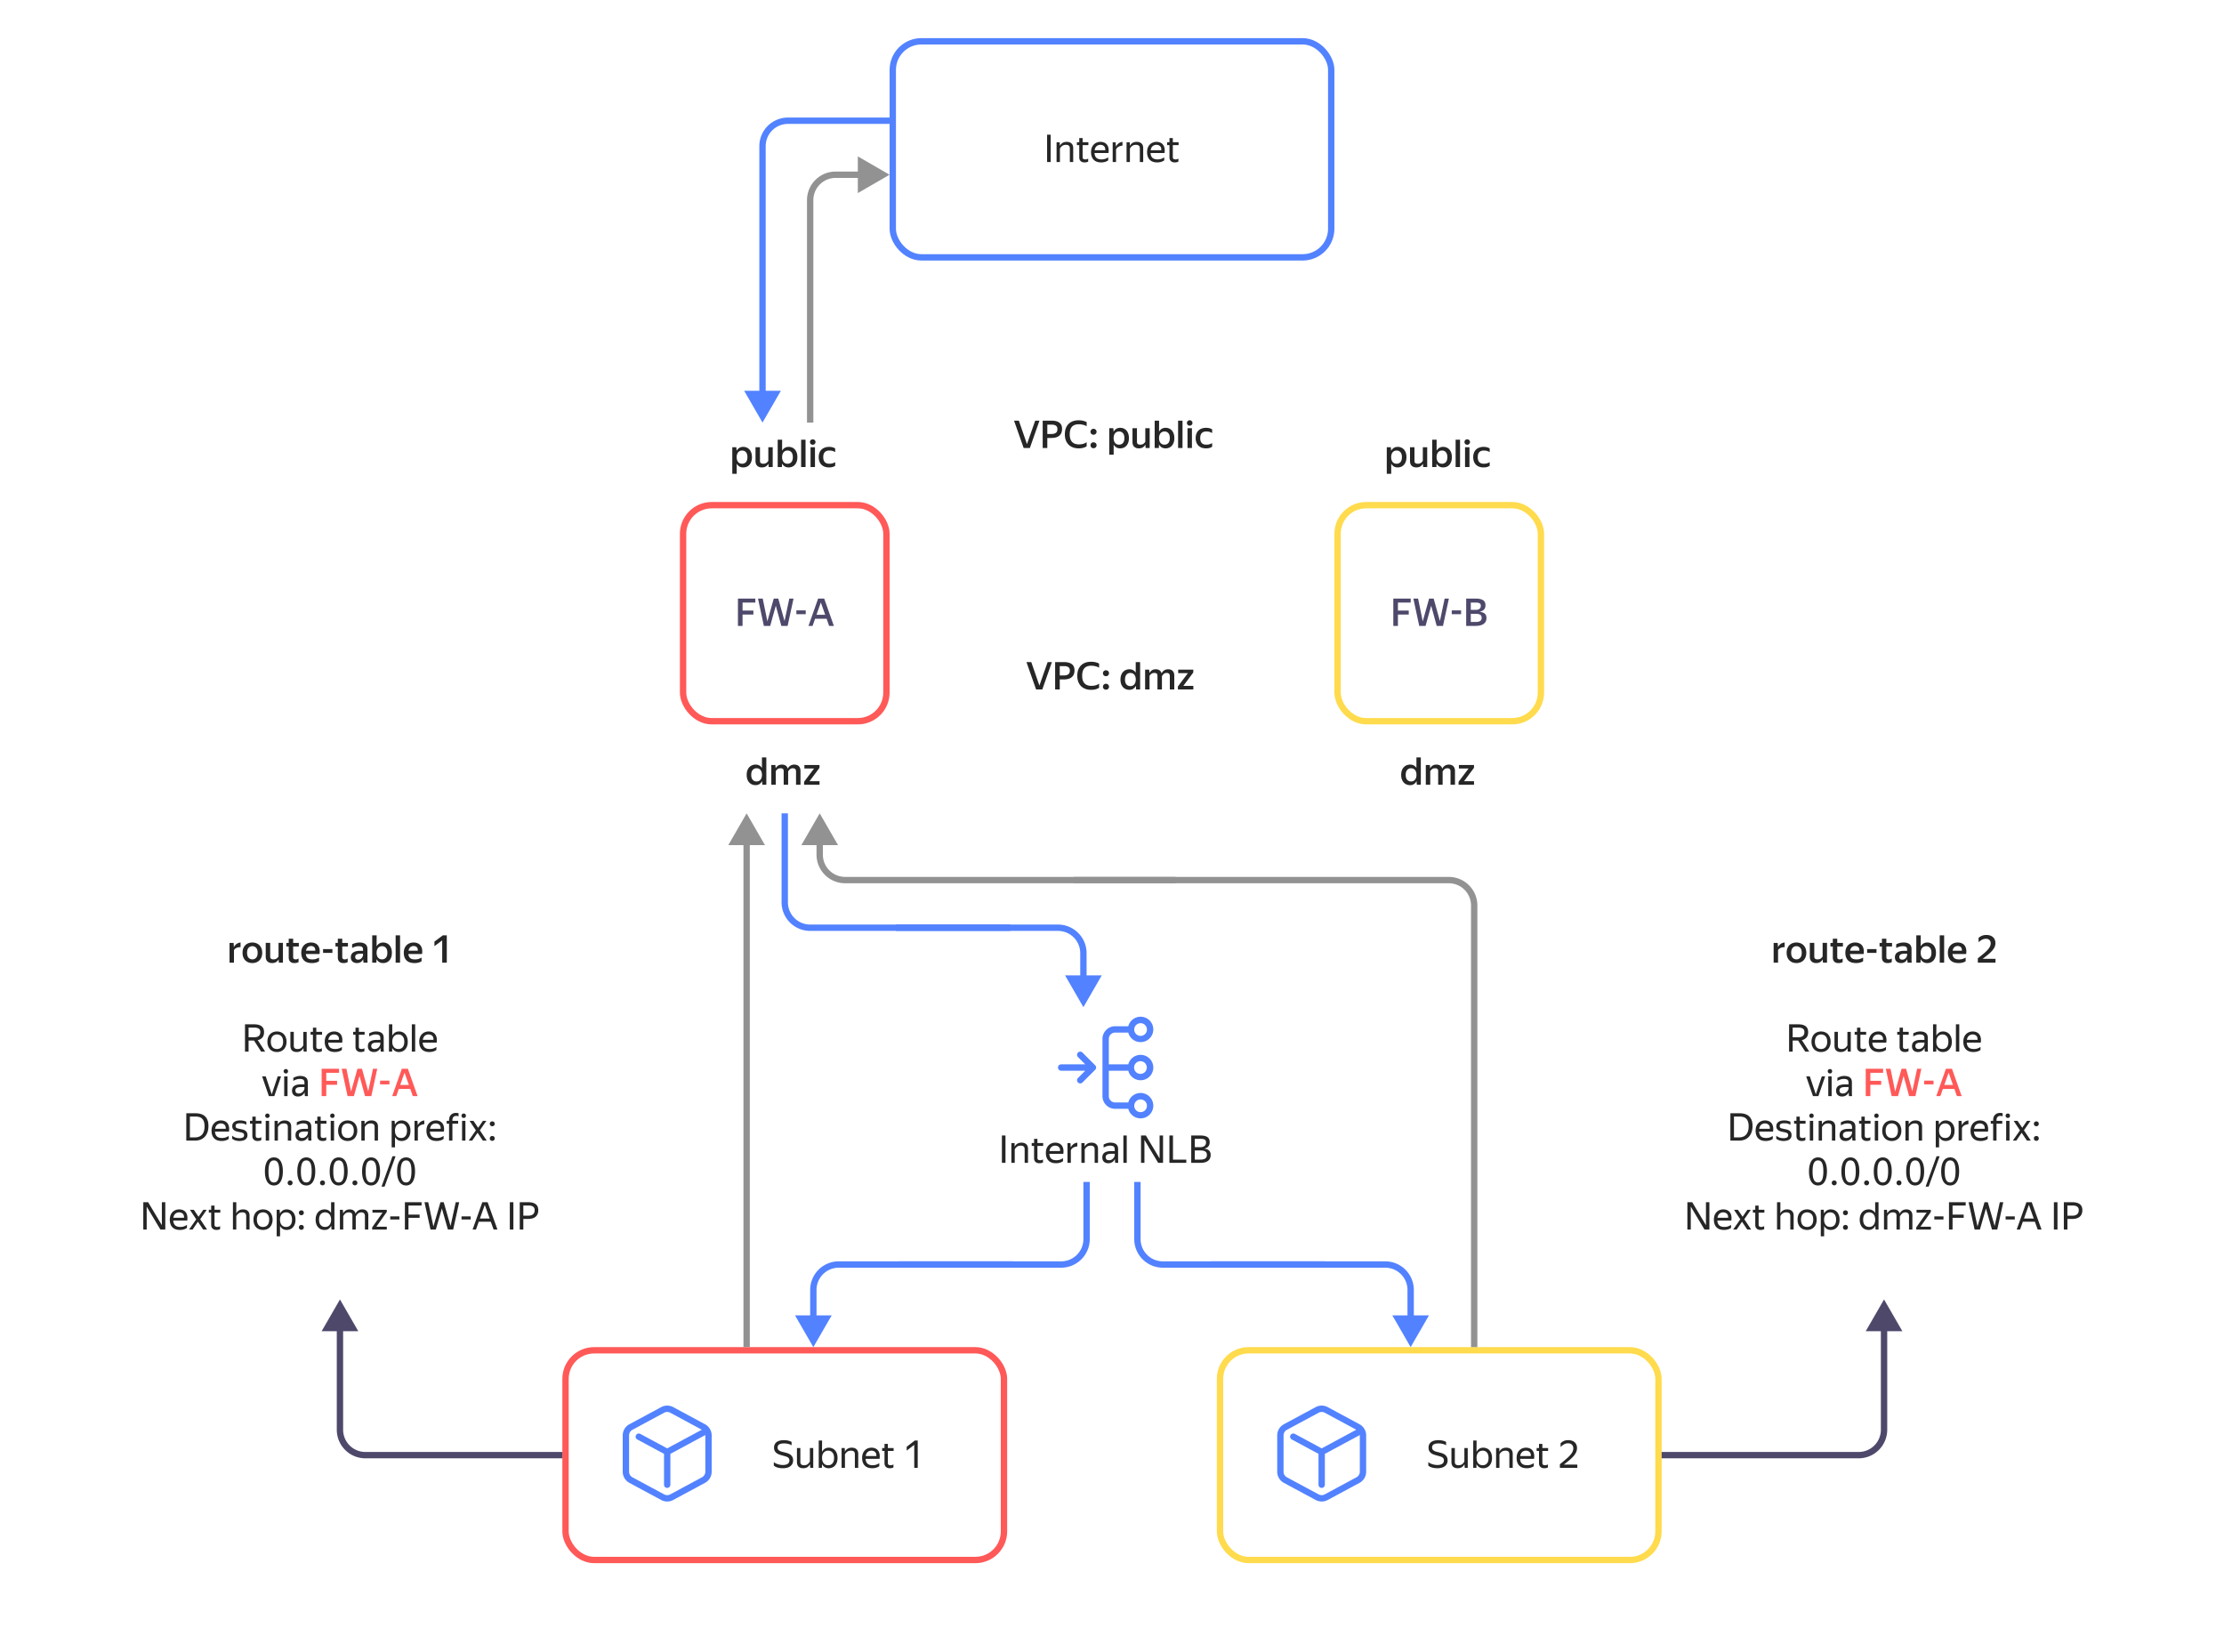 <svg xmlns="http://www.w3.org/2000/svg" width="700" height="520" fill="none" viewBox="0 0 700 520">
    <g filter="url(#filter0_d_42_109)">
        <rect width="626" height="70" x="37" y="102" fill="#fff" rx="10"/>
    </g>
    <g filter="url(#filter1_d_42_109)">
        <rect width="656" height="315" x="22" y="192" fill="#fff" rx="10"/>
    </g>
    <path fill="#5282FF" d="m444 424 5.774-10h-11.548L444 424Zm-63-25h55v-2h-55v2Zm62 7v9h2v-9h-2Zm-7-7a7 7 0 0 1 7 7h2a9 9 0 0 0-9-9v2Z"/>
    <path stroke="#5282FF" stroke-width="2" d="M417 398h-51a8 8 0 0 1-8-8v-18"/>
    <path fill="#5282FF" d="m256 424-5.774-10h11.548L256 424Zm63-25h-55v-2h55v2Zm-62 7v9h-2v-9h2Zm7-7a7 7 0 0 0-7 7h-2a9 9 0 0 1 9-9v2Z"/>
    <path stroke="#5282FF" stroke-width="2" d="M283 398h51a8 8 0 0 0 8-8v-18"/>
    <path fill="#000" fill-opacity=".85" d="M316.474 357.396V366h-1.128v-8.604h1.128Zm4.809 3.192c-.48 0-.872.112-1.176.336a2.455 2.455 0 0 0-.72.84V366h-1.056v-6.228h.996l.036 1.116h.024c.168-.36.432-.656.792-.888.36-.232.816-.348 1.368-.348.616 0 1.104.164 1.464.492.368.32.552.816.552 1.488V366h-1.056v-4.26c0-.432-.108-.732-.324-.9-.216-.168-.516-.252-.9-.252Zm6.998 5.28a1.93 1.93 0 0 1-.492.18c-.2.048-.412.072-.636.072-.304 0-.564-.044-.78-.132a1.504 1.504 0 0 1-.516-.348 1.48 1.48 0 0 1-.3-.504 2.09 2.09 0 0 1-.084-.588v-3.876h-.744v-.9h.744v-1.308h1.056v1.308h1.812v.9h-1.812v3.744c0 .264.064.456.192.576.136.12.372.18.708.18.312 0 .596-.088.852-.264v.96Zm6.303-.396a3.344 3.344 0 0 1-.324.204 3.758 3.758 0 0 1-.468.216 3.946 3.946 0 0 1-.624.156 3.864 3.864 0 0 1-.78.072c-1.048 0-1.844-.284-2.388-.852-.544-.568-.816-1.364-.816-2.388 0-.504.072-.956.216-1.356.152-.4.36-.736.624-1.008.264-.28.576-.492.936-.636.36-.152.752-.228 1.176-.228a3 3 0 0 1 1.2.228c.352.152.64.376.864.672.232.296.388.664.468 1.104.088.432.088.936 0 1.512h-4.392c.04.672.24 1.176.6 1.512.36.328.896.492 1.608.492.48 0 .892-.068 1.236-.204a4.33 4.33 0 0 0 .864-.444v.948Zm-2.472-4.884c-.456 0-.848.14-1.176.42-.328.28-.536.704-.624 1.272h3.348c.032-.576-.1-1-.396-1.272-.296-.28-.68-.42-1.152-.42Zm6.963.24c-.448.04-.856.156-1.224.348-.36.184-.628.472-.804.864V366h-1.056v-6.228h.924l.108 1.356h.024c.176-.368.428-.688.756-.96.336-.28.76-.452 1.272-.516v1.176Zm4.239-.24c-.48 0-.872.112-1.176.336a2.455 2.455 0 0 0-.72.84V366h-1.056v-6.228h.996l.036 1.116h.024c.168-.36.432-.656.792-.888.36-.232.816-.348 1.368-.348.616 0 1.104.164 1.464.492.368.32.552.816.552 1.488V366h-1.056v-4.26c0-.432-.108-.732-.324-.9-.216-.168-.516-.252-.9-.252Zm7.598 4.224a3.648 3.648 0 0 1-.276.456 2.088 2.088 0 0 1-1.02.732c-.224.08-.488.12-.792.12-.56 0-1.012-.156-1.356-.468-.344-.32-.516-.776-.516-1.368 0-.68.236-1.18.708-1.5.48-.32 1.16-.48 2.04-.48h1.164v-.516c0-.432-.112-.74-.336-.924-.224-.184-.608-.276-1.152-.276-.384 0-.748.064-1.092.192-.344.12-.652.26-.924.42v-.948c.224-.136.524-.268.9-.396a3.75 3.75 0 0 1 1.26-.204c.784 0 1.38.164 1.788.492.408.32.612.82.612 1.5v3.6c.008.088.012.18.012.276l.024.276c.008.08.016.148.024.204h-.96a5.482 5.482 0 0 1-.072-.468 7.173 7.173 0 0 1-.024-.54l-.012-.18Zm-1.86.36c.328 0 .608-.068.84-.204.232-.136.42-.292.564-.468.144-.184.248-.36.312-.528.064-.176.096-.3.096-.372v-.456h-1.056c-.632 0-1.092.092-1.38.276-.28.176-.42.444-.42.804 0 .28.084.508.252.684.168.176.432.264.792.264Zm5.585-7.776V366h-1.056v-8.604h1.056ZM366.063 366h-1.536l-4.32-7.224V366h-1.068v-8.604h1.524l4.32 7.224v-7.224h1.08V366Zm7.322 0h-5.316v-8.604h1.128v7.584h4.188V366Zm1.551-8.604h2.916c.944 0 1.66.16 2.148.48.496.32.744.86.744 1.62 0 .312-.044.584-.132.816-.08.224-.196.42-.348.588-.144.16-.324.292-.54.396a2.97 2.97 0 0 1-.696.24c.672.08 1.176.276 1.512.588.344.304.516.768.516 1.392 0 .448-.084.832-.252 1.152-.16.312-.384.568-.672.768a3.191 3.191 0 0 1-1.02.432c-.392.088-.82.132-1.284.132h-2.892v-8.604Zm1.128 1.032v2.64h1.704c.272 0 .52-.028.744-.084.224-.064.416-.156.576-.276.16-.128.284-.284.372-.468.096-.192.144-.42.144-.684 0-.44-.152-.736-.456-.888-.304-.16-.736-.24-1.296-.24h-1.788Zm0 3.66v2.892h1.764c.304 0 .58-.024.828-.072.248-.048.46-.128.636-.24a1.12 1.12 0 0 0 .42-.444c.104-.184.156-.412.156-.684 0-.544-.176-.92-.528-1.128-.344-.216-.892-.324-1.644-.324h-1.632Z"/>
    <path fill="#5282FF" fill-rule="evenodd" d="M355.126 325H351a2 2 0 0 0-2 2v8h6.126a4.002 4.002 0 0 1 7.874 1 4 4 0 0 1-7.874 1H349v8a2 2 0 0 0 2 2h4.126a4.002 4.002 0 0 1 7.874 1 4 4 0 0 1-7.874 1H351a4 4 0 0 1-4-4v-18a4 4 0 0 1 4-4h4.126a4.002 4.002 0 0 1 7.874 1 4 4 0 0 1-7.874 1ZM357 348a2 2 0 1 0 3.999.001A2 2 0 0 0 357 348Zm2-10a2 2 0 1 1-.001-3.999A2 2 0 0 1 359 338Zm-2-14a2 2 0 1 0 3.999.001A2 2 0 0 0 357 324Zm-23 11a1 1 0 0 0 0 2h7.586l-2.293 2.293a.999.999 0 1 0 1.414 1.414l4-4a.999.999 0 0 0 0-1.414l-4-4a.999.999 0 1 0-1.414 1.414l2.293 2.293H334Z" clip-rule="evenodd"/>
    <rect width="138" height="66" x="178" y="425" fill="#fff" stroke="#FF5958" stroke-width="2" rx="9"/>
    <path fill="#5282FF" fill-rule="evenodd" d="M209.052 444.646a2.003 2.003 0 0 1 1.896 0l9.943 5.354L210 455.864l-8.463-4.557a1 1 0 0 0-.949 1.761l8.412 4.529v9.715a1 1 0 1 0 2 0v-9.715l10.997-5.921c.002.038.003.077.003.116v11.416a2 2 0 0 1-1.052 1.761l-10 5.385a2.003 2.003 0 0 1-1.896 0l-10-5.385a2 2 0 0 1-1.052-1.761v-11.416a2 2 0 0 1 1.052-1.761l10-5.385Zm2.844-1.761a4.001 4.001 0 0 0-3.792 0l-10 5.385a4 4 0 0 0-2.104 3.522v11.416a4 4 0 0 0 2.104 3.522l10 5.385a4.001 4.001 0 0 0 3.792 0l10-5.385a4 4 0 0 0 2.104-3.522v-11.416a4 4 0 0 0-2.104-3.522l-10-5.385Z" clip-rule="evenodd"/>
    <path fill="#000" fill-opacity=".85" d="M246.426 462.12c-.392 0-.744-.028-1.056-.084a5.07 5.07 0 0 1-.828-.192 4.264 4.264 0 0 1-.6-.276 2.38 2.38 0 0 1-.384-.3v-1.08c.12.104.276.212.468.324.192.104.412.2.66.288.256.088.528.16.816.216.296.056.604.084.924.084.624 0 1.12-.116 1.488-.348.368-.24.552-.6.552-1.08 0-.24-.044-.436-.132-.588a1.07 1.07 0 0 0-.384-.396 2.236 2.236 0 0 0-.636-.276c-.248-.08-.54-.164-.876-.252a16.032 16.032 0 0 1-1.008-.3 3.714 3.714 0 0 1-.912-.444 2.247 2.247 0 0 1-.648-.696c-.16-.28-.24-.636-.24-1.068 0-.744.26-1.324.78-1.74.52-.416 1.316-.624 2.388-.624.312 0 .588.02.828.06.248.032.464.076.648.132.192.048.356.104.492.168.144.064.272.124.384.18v1.08a3.368 3.368 0 0 0-1.092-.456 5.19 5.19 0 0 0-1.26-.144c-.384 0-.708.032-.972.096-.256.056-.464.14-.624.252a.995.995 0 0 0-.348.408c-.072.16-.108.34-.108.54 0 .24.052.44.156.6.112.16.256.296.432.408.184.104.392.192.624.264.232.072.476.136.732.192.336.08.68.172 1.032.276.352.104.668.248.948.432.28.184.508.424.684.72.184.288.276.664.276 1.128 0 .456-.092.844-.276 1.164a2.247 2.247 0 0 1-.708.768 3 3 0 0 1-1.02.432 5.356 5.356 0 0 1-1.2.132Zm8.483-1.236a2.233 2.233 0 0 1-.78.888c-.344.232-.796.348-1.356.348-.576 0-1.044-.16-1.404-.48-.352-.328-.528-.832-.528-1.512v-4.356h1.068v4.356c0 .208.028.38.084.516a.886.886 0 0 0 .612.48c.144.032.3.048.468.048.464 0 .836-.104 1.116-.312.28-.208.52-.492.72-.852v-4.236h1.056V462h-.936l-.096-1.116h-.024Zm8.705-2.004c0 .552-.076 1.032-.228 1.44a3.01 3.01 0 0 1-.612 1.008 2.566 2.566 0 0 1-.888.6 2.941 2.941 0 0 1-1.056.192c-.48 0-.9-.112-1.26-.336a2.46 2.46 0 0 1-.84-.96l-.036 1.176h-.996v-8.604h1.056l-.024 3.588c.208-.408.488-.732.84-.972s.788-.36 1.308-.36c.36 0 .704.068 1.032.204.336.128.628.328.876.6.256.264.456.6.6 1.008.152.4.228.872.228 1.416Zm-2.94 2.292c.552 0 .996-.188 1.332-.564.344-.384.516-.96.516-1.728 0-.752-.172-1.32-.516-1.704-.336-.392-.78-.588-1.332-.588-.272 0-.528.048-.768.144a1.71 1.71 0 0 0-.612.432c-.168.184-.304.42-.408.708a3.191 3.191 0 0 0-.144 1.008c0 .384.048.72.144 1.008.104.288.24.528.408.72.176.192.38.336.612.432.24.088.496.132.768.132Zm7.171-4.584c-.48 0-.872.112-1.176.336a2.455 2.455 0 0 0-.72.84V462h-1.056v-6.228h.996l.036 1.116h.024c.168-.36.432-.656.792-.888.36-.232.816-.348 1.368-.348.616 0 1.104.164 1.464.492.368.32.552.816.552 1.488V462h-1.056v-4.26c0-.432-.108-.732-.324-.9-.216-.168-.516-.252-.9-.252Zm8.907 4.884a3.344 3.344 0 0 1-.324.204 3.758 3.758 0 0 1-.468.216 3.946 3.946 0 0 1-.624.156 3.864 3.864 0 0 1-.78.072c-1.048 0-1.844-.284-2.388-.852-.544-.568-.816-1.364-.816-2.388 0-.504.072-.956.216-1.356.152-.4.36-.736.624-1.008.264-.28.576-.492.936-.636.36-.152.752-.228 1.176-.228a3 3 0 0 1 1.2.228c.352.152.64.376.864.672.232.296.388.664.468 1.104.088.432.088.936 0 1.512h-4.392c.04.672.24 1.176.6 1.512.36.328.896.492 1.608.492.48 0 .892-.068 1.236-.204a4.33 4.33 0 0 0 .864-.444v.948Zm-2.472-4.884c-.456 0-.848.14-1.176.42-.328.28-.536.704-.624 1.272h3.348c.032-.576-.1-1-.396-1.272-.296-.28-.68-.42-1.152-.42Zm6.927 5.28a1.93 1.93 0 0 1-.492.18c-.2.048-.412.072-.636.072-.304 0-.564-.044-.78-.132a1.504 1.504 0 0 1-.516-.348 1.48 1.48 0 0 1-.3-.504 2.09 2.09 0 0 1-.084-.588v-3.876h-.744v-.9h.744v-1.308h1.056v1.308h1.812v.9h-1.812v3.744c0 .264.064.456.192.576.136.12.372.18.708.18.312 0 .596-.088.852-.264v.96Zm7.642.132h-1.092v-7.248l-2.376 1.824v-1.212l2.556-1.968h.912V462Z"/>
    <rect width="138" height="66" x="384" y="425" fill="#fff" stroke="#FFDB4D" stroke-width="2" rx="9"/>
    <path fill="#5282FF" fill-rule="evenodd" d="M415.052 444.646a2.003 2.003 0 0 1 1.896 0l9.943 5.354L416 455.864l-8.463-4.557a1 1 0 0 0-.949 1.761l8.412 4.529v9.715a1 1 0 1 0 2 0v-9.715l10.997-5.921c.002.038.003.077.003.116v11.416a2 2 0 0 1-1.052 1.761l-10 5.385a2.003 2.003 0 0 1-1.896 0l-10-5.385a2 2 0 0 1-1.052-1.761v-11.416a2 2 0 0 1 1.052-1.761l10-5.385Zm2.844-1.761a4.001 4.001 0 0 0-3.792 0l-10 5.385a4 4 0 0 0-2.104 3.522v11.416a4 4 0 0 0 2.104 3.522l10 5.385a4.001 4.001 0 0 0 3.792 0l10-5.385a4 4 0 0 0 2.104-3.522v-11.416a4 4 0 0 0-2.104-3.522l-10-5.385Z" clip-rule="evenodd"/>
    <path fill="#000" fill-opacity=".85" d="M452.426 462.12c-.392 0-.744-.028-1.056-.084a5.07 5.07 0 0 1-.828-.192 4.264 4.264 0 0 1-.6-.276 2.38 2.38 0 0 1-.384-.3v-1.08c.12.104.276.212.468.324.192.104.412.2.66.288.256.088.528.16.816.216.296.056.604.084.924.084.624 0 1.12-.116 1.488-.348.368-.24.552-.6.552-1.08 0-.24-.044-.436-.132-.588a1.07 1.07 0 0 0-.384-.396 2.236 2.236 0 0 0-.636-.276c-.248-.08-.54-.164-.876-.252a16.032 16.032 0 0 1-1.008-.3 3.714 3.714 0 0 1-.912-.444 2.247 2.247 0 0 1-.648-.696c-.16-.28-.24-.636-.24-1.068 0-.744.26-1.324.78-1.74.52-.416 1.316-.624 2.388-.624.312 0 .588.02.828.06.248.032.464.076.648.132.192.048.356.104.492.168.144.064.272.124.384.18v1.08a3.368 3.368 0 0 0-1.092-.456 5.19 5.19 0 0 0-1.26-.144c-.384 0-.708.032-.972.096-.256.056-.464.14-.624.252a.995.995 0 0 0-.348.408c-.072.16-.108.34-.108.54 0 .24.052.44.156.6.112.16.256.296.432.408.184.104.392.192.624.264.232.072.476.136.732.192.336.08.68.172 1.032.276.352.104.668.248.948.432.28.184.508.424.684.72.184.288.276.664.276 1.128 0 .456-.092.844-.276 1.164a2.247 2.247 0 0 1-.708.768 3 3 0 0 1-1.02.432 5.356 5.356 0 0 1-1.2.132Zm8.483-1.236a2.233 2.233 0 0 1-.78.888c-.344.232-.796.348-1.356.348-.576 0-1.044-.16-1.404-.48-.352-.328-.528-.832-.528-1.512v-4.356h1.068v4.356c0 .208.028.38.084.516a.886.886 0 0 0 .612.48c.144.032.3.048.468.048.464 0 .836-.104 1.116-.312.28-.208.52-.492.72-.852v-4.236h1.056V462h-.936l-.096-1.116h-.024Zm8.705-2.004c0 .552-.076 1.032-.228 1.44a3.01 3.01 0 0 1-.612 1.008 2.566 2.566 0 0 1-.888.6 2.941 2.941 0 0 1-1.056.192c-.48 0-.9-.112-1.26-.336a2.46 2.46 0 0 1-.84-.96l-.036 1.176h-.996v-8.604h1.056l-.024 3.588c.208-.408.488-.732.84-.972s.788-.36 1.308-.36c.36 0 .704.068 1.032.204.336.128.628.328.876.6.256.264.456.6.6 1.008.152.4.228.872.228 1.416Zm-2.94 2.292c.552 0 .996-.188 1.332-.564.344-.384.516-.96.516-1.728 0-.752-.172-1.32-.516-1.704-.336-.392-.78-.588-1.332-.588-.272 0-.528.048-.768.144a1.71 1.71 0 0 0-.612.432c-.168.184-.304.42-.408.708a3.191 3.191 0 0 0-.144 1.008c0 .384.048.72.144 1.008.104.288.24.528.408.72.176.192.38.336.612.432.24.088.496.132.768.132Zm7.171-4.584c-.48 0-.872.112-1.176.336a2.455 2.455 0 0 0-.72.84V462h-1.056v-6.228h.996l.036 1.116h.024c.168-.36.432-.656.792-.888.36-.232.816-.348 1.368-.348.616 0 1.104.164 1.464.492.368.32.552.816.552 1.488V462h-1.056v-4.26c0-.432-.108-.732-.324-.9-.216-.168-.516-.252-.9-.252Zm8.907 4.884a3.344 3.344 0 0 1-.324.204 3.758 3.758 0 0 1-.468.216 3.946 3.946 0 0 1-.624.156 3.864 3.864 0 0 1-.78.072c-1.048 0-1.844-.284-2.388-.852-.544-.568-.816-1.364-.816-2.388 0-.504.072-.956.216-1.356.152-.4.36-.736.624-1.008.264-.28.576-.492.936-.636.36-.152.752-.228 1.176-.228a3 3 0 0 1 1.2.228c.352.152.64.376.864.672.232.296.388.664.468 1.104.088.432.088.936 0 1.512h-4.392c.04.672.24 1.176.6 1.512.36.328.896.492 1.608.492.48 0 .892-.068 1.236-.204a4.33 4.33 0 0 0 .864-.444v.948Zm-2.472-4.884c-.456 0-.848.14-1.176.42-.328.28-.536.704-.624 1.272h3.348c.032-.576-.1-1-.396-1.272-.296-.28-.68-.42-1.152-.42Zm6.927 5.28a1.93 1.93 0 0 1-.492.18c-.2.048-.412.072-.636.072-.304 0-.564-.044-.78-.132a1.504 1.504 0 0 1-.516-.348 1.48 1.48 0 0 1-.3-.504 2.09 2.09 0 0 1-.084-.588v-3.876h-.744v-.9h.744v-1.308h1.056v1.308h1.812v.9h-1.812v3.744c0 .264.064.456.192.576.136.12.372.18.708.18.312 0 .596-.088.852-.264v.96Zm9.25.132h-5.484v-1.14a68.501 68.501 0 0 0 1.884-1.56c.536-.456.976-.876 1.32-1.26.344-.384.6-.748.768-1.092.168-.352.252-.716.252-1.092 0-.472-.144-.852-.432-1.14-.28-.296-.692-.444-1.236-.444-.456 0-.88.112-1.272.336a4.3 4.3 0 0 0-1.056.852v-1.212a3.647 3.647 0 0 1 1.032-.708c.384-.176.828-.264 1.332-.264a3.6 3.6 0 0 1 1.188.18c.352.12.644.288.876.504.24.216.42.476.54.78.128.304.192.64.192 1.008 0 .464-.092.9-.276 1.308a4.81 4.81 0 0 1-.792 1.224c-.352.408-.788.832-1.308 1.272a51.9 51.9 0 0 1-1.764 1.416h4.236V462Z"/>
    <g filter="url(#filter2_d_42_109)">
        <rect width="140" height="137" x="37" y="272" fill="#fff" rx="10"/>
    </g>
    <path fill="#000" fill-opacity=".85" d="M75.717 298.116a3.066 3.066 0 0 0-1.236.216 1.69 1.69 0 0 0-.84.72V303h-1.392v-6.228h1.272l.096 1.296h.024c.2-.384.472-.704.816-.96a2.517 2.517 0 0 1 1.26-.456v1.464Zm3.708 5.004c-.44 0-.848-.072-1.224-.216a2.867 2.867 0 0 1-.984-.624 3.091 3.091 0 0 1-.648-1.02c-.152-.4-.228-.86-.228-1.38 0-.52.076-.98.228-1.38.16-.4.376-.736.648-1.008.28-.28.608-.488.984-.624a3.394 3.394 0 0 1 1.224-.216c.44 0 .848.072 1.224.216.376.136.704.344.984.624.28.272.5.608.66 1.008.16.4.24.86.24 1.38 0 .52-.08.98-.24 1.38-.16.4-.38.74-.66 1.02-.28.272-.608.48-.984.624a3.394 3.394 0 0 1-1.224.216Zm0-1.164c.48 0 .876-.168 1.188-.504.32-.336.48-.86.48-1.572 0-.704-.16-1.224-.48-1.56a1.534 1.534 0 0 0-1.188-.516c-.472 0-.868.172-1.188.516-.312.336-.468.856-.468 1.56 0 .712.156 1.236.468 1.572.32.336.716.504 1.188.504Zm8.245.024c-.168.32-.42.592-.756.816-.328.216-.76.324-1.296.324-.584 0-1.06-.168-1.428-.504-.368-.336-.552-.848-.552-1.536v-4.308h1.404v4.272c0 .36.1.604.3.732.2.12.444.18.732.18.392 0 .712-.08.96-.24a2.23 2.23 0 0 0 .636-.672v-4.272h1.38V303h-1.272l-.084-1.02h-.024Zm6.302.828c-.144.088-.324.16-.54.216a2.623 2.623 0 0 1-.744.096c-.336 0-.62-.044-.852-.132a1.551 1.551 0 0 1-.552-.384 1.454 1.454 0 0 1-.312-.552 2.396 2.396 0 0 1-.096-.684V297.9h-.744v-1.128h.744v-1.308h1.392v1.308h1.788v1.128h-1.788v3.312c0 .256.06.444.18.564.128.12.336.18.624.18.192 0 .36-.028.504-.084.144-.056.276-.132.396-.228v1.164Zm6.442-.264c-.088.056-.196.12-.324.192a3.2 3.2 0 0 1-.456.18 4.628 4.628 0 0 1-1.404.204c-1.144 0-2-.284-2.568-.852-.56-.568-.84-1.364-.84-2.388 0-.504.076-.956.228-1.356.152-.4.364-.736.636-1.008.272-.28.596-.492.972-.636a3.268 3.268 0 0 1 1.236-.228c.464 0 .88.076 1.248.228.376.152.684.38.924.684.24.304.404.68.492 1.128.096.448.1.972.012 1.572h-4.308c.056.568.244.996.564 1.284.32.28.82.42 1.5.42.496 0 .908-.06 1.236-.18.336-.128.62-.26.852-.396v1.152Zm-2.52-4.788c-.408 0-.752.124-1.032.372s-.464.616-.552 1.104h2.928c.016-.504-.096-.876-.336-1.116-.24-.24-.576-.36-1.008-.36Zm3.789.972h2.94v1.188h-2.94v-1.188Zm7.746 4.08c-.144.088-.324.16-.54.216a2.623 2.623 0 0 1-.744.096c-.336 0-.62-.044-.852-.132a1.551 1.551 0 0 1-.552-.384 1.454 1.454 0 0 1-.312-.552 2.396 2.396 0 0 1-.096-.684V297.9h-.744v-1.128h.744v-1.308h1.392v1.308h1.788v1.128h-1.788v3.312c0 .256.06.444.18.564.128.12.336.18.624.18.192 0 .36-.028.504-.084.144-.056.276-.132.396-.228v1.164Zm4.88-.9a2.09 2.09 0 0 1-.264.432 1.857 1.857 0 0 1-.396.396 1.98 1.98 0 0 1-.552.276 2.393 2.393 0 0 1-.756.108c-.272 0-.524-.04-.756-.12a1.692 1.692 0 0 1-.612-.336 1.734 1.734 0 0 1-.408-.564 2.056 2.056 0 0 1-.144-.792c0-.68.252-1.188.756-1.524.504-.344 1.216-.516 2.136-.516h.948v-.384c0-.408-.104-.688-.312-.84-.208-.16-.552-.24-1.032-.24-.408 0-.792.06-1.152.18a5.066 5.066 0 0 0-.936.396v-1.164a5.05 5.05 0 0 1 .984-.384c.408-.12.852-.18 1.332-.18.8 0 1.416.168 1.848.504.44.328.66.856.66 1.584v3.504c.008.088.012.18.012.276l.024.276c.008.08.016.148.024.204h-1.284a5.482 5.482 0 0 1-.072-.468c-.016-.2-.028-.38-.036-.54l-.012-.084Zm-1.584.132c.296 0 .54-.06.732-.18.2-.128.36-.272.48-.432.12-.168.204-.332.252-.492.048-.16.072-.272.072-.336v-.42h-.864c-.552 0-.956.088-1.212.264a.81.81 0 0 0-.384.72c0 .272.076.488.228.648.16.152.392.228.696.228Zm10.622-2.16c0 .552-.076 1.032-.228 1.44-.144.4-.344.736-.6 1.008-.248.264-.54.464-.876.6a2.941 2.941 0 0 1-1.056.192c-.48 0-.896-.108-1.248-.324a2.467 2.467 0 0 1-.828-.912l-.036 1.116h-1.32v-8.604h1.392l-.012 3.468c.208-.376.484-.672.828-.888.344-.216.76-.324 1.248-.324.368 0 .716.068 1.044.204.336.128.628.328.876.6.248.264.444.6.588 1.008.152.4.228.872.228 1.416Zm-3.096 2.076c.496 0 .896-.168 1.2-.504.312-.344.468-.868.468-1.572 0-.696-.156-1.216-.468-1.56-.304-.344-.7-.516-1.188-.516-.248 0-.476.044-.684.132-.208.08-.392.208-.552.384a1.93 1.93 0 0 0-.36.66 2.771 2.771 0 0 0-.132.9c0 .352.044.66.132.924.088.256.208.472.36.648.152.168.332.296.54.384.216.08.444.12.684.12Zm5.667-7.56V303h-1.392v-8.604h1.392Zm6.769 8.148c-.088.056-.196.12-.324.192-.128.064-.28.124-.456.18a4.628 4.628 0 0 1-1.404.204c-1.144 0-2-.284-2.568-.852-.56-.568-.84-1.364-.84-2.388 0-.504.076-.956.228-1.356.152-.4.364-.736.636-1.008.272-.28.596-.492.972-.636a3.268 3.268 0 0 1 1.236-.228c.464 0 .88.076 1.248.228.376.152.684.38.924.684.24.304.404.68.492 1.128.096.448.1.972.012 1.572h-4.308c.056.568.244.996.564 1.284.32.28.82.42 1.5.42.496 0 .908-.06 1.236-.18.336-.128.62-.26.852-.396v1.152Zm-2.52-4.788c-.408 0-.752.124-1.032.372s-.464.616-.552 1.104h2.928c.016-.504-.096-.876-.336-1.116-.24-.24-.576-.36-1.008-.36ZM140.626 303h-1.44v-7.02l-2.448 1.824v-1.44l2.64-1.968h1.248V303Zm-63.514 19.396h2.88c1.015 0 1.787.2 2.316.6.535.392.803 1.012.803 1.86 0 .752-.184 1.328-.552 1.728-.36.4-.835.664-1.427.792l2.34 3.624H82.2l-2.245-3.492H78.24V331h-1.128v-8.604Zm1.128 1.032v3.06h1.644c.303 0 .58-.028.828-.084a1.71 1.71 0 0 0 .647-.276 1.23 1.23 0 0 0 .42-.504c.105-.216.157-.48.157-.792 0-.512-.169-.872-.505-1.08-.335-.216-.816-.324-1.44-.324H78.24Zm8.924 7.692c-.424 0-.82-.072-1.188-.216a2.767 2.767 0 0 1-.96-.624 3.04 3.04 0 0 1-.624-1.02c-.152-.4-.228-.86-.228-1.38 0-.512.076-.968.228-1.368a2.89 2.89 0 0 1 .624-1.02c.272-.272.592-.48.96-.624a3.231 3.231 0 0 1 1.188-.216c.432 0 .832.072 1.2.216.368.144.684.352.948.624.272.272.484.612.636 1.02.16.4.24.856.24 1.368 0 .52-.08.98-.24 1.38-.152.4-.364.74-.636 1.02-.264.272-.58.48-.948.624a3.265 3.265 0 0 1-1.2.216Zm0-.948c.28 0 .536-.044.768-.132.24-.096.448-.236.624-.42.176-.192.312-.432.408-.72.096-.288.144-.628.144-1.02s-.048-.732-.144-1.02a1.855 1.855 0 0 0-.408-.708 1.569 1.569 0 0 0-.624-.42 1.99 1.99 0 0 0-.768-.144c-.28 0-.536.048-.768.144a1.586 1.586 0 0 0-.612.42c-.168.184-.3.42-.396.708a3.234 3.234 0 0 0-.144 1.02c0 .392.048.732.144 1.02.096.288.228.528.396.72.176.184.38.324.612.42.232.088.488.132.768.132Zm8.307-.288a2.233 2.233 0 0 1-.78.888c-.344.232-.796.348-1.356.348-.576 0-1.044-.16-1.404-.48-.352-.328-.528-.832-.528-1.512v-4.356h1.068v4.356c0 .208.028.38.084.516a.886.886 0 0 0 .612.48c.144.032.3.048.468.048.464 0 .836-.104 1.116-.312.28-.208.52-.492.72-.852v-4.236h1.056V331h-.936l-.096-1.116h-.024Zm5.837.984a1.93 1.93 0 0 1-.492.18c-.2.048-.412.072-.636.072-.304 0-.564-.044-.78-.132a1.504 1.504 0 0 1-.516-.348 1.48 1.48 0 0 1-.3-.504 2.09 2.09 0 0 1-.084-.588v-3.876h-.743v-.9h.743v-1.308h1.056v1.308h1.812v.9h-1.811v3.744c0 .264.064.456.192.576.136.12.371.18.707.18.312 0 .596-.088.852-.264v.96Zm6.303-.396a3.344 3.344 0 0 1-.324.204 3.758 3.758 0 0 1-.468.216 3.946 3.946 0 0 1-.624.156 3.864 3.864 0 0 1-.78.072c-1.048 0-1.844-.284-2.388-.852-.544-.568-.816-1.364-.816-2.388 0-.504.072-.956.216-1.356.152-.4.36-.736.624-1.008.264-.28.576-.492.936-.636.36-.152.752-.228 1.176-.228a3 3 0 0 1 1.2.228c.352.152.64.376.864.672.232.296.388.664.468 1.104.088.432.088.936 0 1.512h-4.392c.04.672.24 1.176.6 1.512.36.328.896.492 1.608.492.48 0 .892-.068 1.236-.204a4.33 4.33 0 0 0 .864-.444v.948Zm-2.472-4.884c-.456 0-.848.14-1.176.42-.328.28-.536.704-.624 1.272h3.348c.032-.576-.1-1-.396-1.272-.296-.28-.68-.42-1.152-.42Zm9.564 5.28a1.93 1.93 0 0 1-.492.18c-.2.048-.412.072-.636.072-.304 0-.564-.044-.78-.132a1.504 1.504 0 0 1-.516-.348 1.48 1.48 0 0 1-.3-.504 2.09 2.09 0 0 1-.084-.588v-3.876h-.744v-.9h.744v-1.308h1.056v1.308h1.812v.9h-1.812v3.744c0 .264.064.456.192.576.136.12.372.18.708.18.312 0 .596-.088.852-.264v.96Zm5.053-1.056a3.648 3.648 0 0 1-.276.456 2.088 2.088 0 0 1-1.02.732c-.224.08-.488.12-.792.12-.56 0-1.012-.156-1.356-.468-.344-.32-.516-.776-.516-1.368 0-.68.236-1.18.708-1.5.48-.32 1.16-.48 2.04-.48h1.164v-.516c0-.432-.112-.74-.336-.924-.224-.184-.608-.276-1.152-.276-.384 0-.748.064-1.092.192-.344.12-.652.26-.924.42v-.948c.224-.136.524-.268.9-.396a3.75 3.75 0 0 1 1.26-.204c.784 0 1.38.164 1.788.492.408.32.612.82.612 1.5v3.6c.008.088.012.18.012.276l.024.276c.008.08.016.148.024.204h-.96a5.482 5.482 0 0 1-.072-.468 7.173 7.173 0 0 1-.024-.54l-.012-.18Zm-1.86.36c.328 0 .608-.068.84-.204.232-.136.42-.292.564-.468.144-.184.248-.36.312-.528.064-.176.096-.3.096-.372v-.456h-1.056c-.632 0-1.092.092-1.38.276-.28.176-.42.444-.42.804 0 .28.084.508.252.684.168.176.432.264.792.264Zm10.445-2.292c0 .552-.076 1.032-.228 1.44a3.01 3.01 0 0 1-.612 1.008 2.566 2.566 0 0 1-.888.6 2.941 2.941 0 0 1-1.056.192c-.48 0-.9-.112-1.26-.336a2.46 2.46 0 0 1-.84-.96l-.036 1.176h-.996v-8.604h1.056l-.024 3.588c.208-.408.488-.732.84-.972s.788-.36 1.308-.36c.36 0 .704.068 1.032.204.336.128.628.328.876.6.256.264.456.6.6 1.008.152.4.228.872.228 1.416Zm-2.94 2.292c.552 0 .996-.188 1.332-.564.344-.384.516-.96.516-1.728 0-.752-.172-1.32-.516-1.704-.336-.392-.78-.588-1.332-.588-.272 0-.528.048-.768.144a1.71 1.71 0 0 0-.612.432c-.168.184-.304.42-.408.708a3.191 3.191 0 0 0-.144 1.008c0 .384.048.72.144 1.008.104.288.24.528.408.72.176.192.38.336.612.432.24.088.496.132.768.132Zm5.275-7.776V331h-1.056v-8.604h1.056Zm6.677 8.076a3.344 3.344 0 0 1-.324.204 3.758 3.758 0 0 1-.468.216 3.946 3.946 0 0 1-.624.156 3.864 3.864 0 0 1-.78.072c-1.048 0-1.844-.284-2.388-.852-.544-.568-.816-1.364-.816-2.388 0-.504.072-.956.216-1.356.152-.4.36-.736.624-1.008.264-.28.576-.492.936-.636.36-.152.752-.228 1.176-.228a3 3 0 0 1 1.2.228c.352.152.64.376.864.672.232.296.388.664.468 1.104.088.432.088.936 0 1.512h-4.392c.04.672.24 1.176.6 1.512.36.328.896.492 1.608.492.48 0 .892-.068 1.236-.204a4.33 4.33 0 0 0 .864-.444v.948Zm-2.472-4.884c-.456 0-.848.14-1.176.42-.328.28-.536.704-.624 1.272h3.348c.032-.576-.1-1-.396-1.272-.296-.28-.68-.42-1.152-.42ZM86.333 345h-1.704l-2.136-6.228h1.14l1.896 5.664 1.884-5.664h1.056L86.333 345Zm3.655-7.14c-.216 0-.388-.064-.516-.192a.692.692 0 0 1-.192-.492.675.675 0 0 1 .708-.696c.208 0 .372.068.492.204.12.136.18.3.18.492s-.06.356-.18.492c-.12.128-.284.192-.492.192Zm.516.912V345h-1.056v-6.228h1.056Zm5.37 5.04a3.648 3.648 0 0 1-.277.456 2.088 2.088 0 0 1-1.02.732c-.224.08-.488.12-.792.12-.56 0-1.012-.156-1.356-.468-.344-.32-.516-.776-.516-1.368 0-.68.236-1.18.708-1.5.48-.32 1.16-.48 2.04-.48h1.164v-.516c0-.432-.112-.74-.336-.924-.224-.184-.608-.276-1.152-.276-.384 0-.748.064-1.092.192-.344.12-.652.26-.924.42v-.948c.224-.136.524-.268.9-.396a3.75 3.75 0 0 1 1.26-.204c.784 0 1.38.164 1.788.492.408.32.612.82.612 1.5v3.6c.008.088.012.18.012.276l.024.276c.008.08.016.148.024.204h-.96a5.482 5.482 0 0 1-.072-.468 7.173 7.173 0 0 1-.024-.54l-.012-.18Zm-1.86.36c.327 0 .607-.068.84-.204.231-.136.42-.292.563-.468.144-.184.248-.36.312-.528.064-.176.096-.3.096-.372v-.456H94.77c-.632 0-1.092.092-1.38.276-.28.176-.42.444-.42.804 0 .28.084.508.252.684.168.176.432.264.792.264Zm-35.377 6.224h2.892c.576 0 1.112.068 1.608.204.496.136.928.36 1.296.672.368.312.656.724.864 1.236.208.512.312 1.144.312 1.896 0 .76-.108 1.428-.324 2.004a3.949 3.949 0 0 1-.876 1.428 3.615 3.615 0 0 1-1.332.876 4.749 4.749 0 0 1-1.68.288h-2.76v-8.604Zm1.128 1.032v6.552h1.632c.44 0 .844-.068 1.212-.204.368-.136.684-.344.948-.624.264-.288.468-.652.612-1.092.144-.44.216-.964.216-1.572 0-.6-.072-1.096-.216-1.488-.144-.4-.344-.716-.6-.948a2.003 2.003 0 0 0-.9-.48 4.32 4.32 0 0 0-1.14-.144h-1.764Zm12.215 7.044a3.344 3.344 0 0 1-.324.204 3.758 3.758 0 0 1-.468.216 3.946 3.946 0 0 1-.624.156 3.864 3.864 0 0 1-.78.072c-1.048 0-1.844-.284-2.388-.852-.544-.568-.816-1.364-.816-2.388 0-.504.072-.956.216-1.356.152-.4.36-.736.624-1.008.264-.28.576-.492.936-.636.36-.152.752-.228 1.176-.228a3 3 0 0 1 1.2.228c.352.152.64.376.864.672.232.296.388.664.468 1.104.088.432.088.936 0 1.512h-4.392c.04.672.24 1.176.6 1.512.36.328.896.492 1.608.492.48 0 .892-.068 1.236-.204a4.33 4.33 0 0 0 .864-.444v.948Zm-2.472-4.884c-.456 0-.848.14-1.176.42-.328.28-.536.704-.624 1.272h3.348c.032-.576-.1-1-.396-1.272-.296-.28-.68-.42-1.152-.42Zm5.871 5.532c-.328 0-.62-.028-.876-.084a4.113 4.113 0 0 1-.66-.18c-.184-.08-.34-.16-.468-.24a3.161 3.161 0 0 1-.3-.228v-.948c.08.08.188.168.324.264.136.088.3.172.492.252.192.08.408.148.648.204.248.048.524.072.828.072.448 0 .804-.072 1.068-.216.264-.144.396-.388.396-.732a.698.698 0 0 0-.132-.444.801.801 0 0 0-.336-.264 2.07 2.07 0 0 0-.504-.168c-.184-.04-.38-.08-.588-.12a22.265 22.265 0 0 1-.78-.18 2.73 2.73 0 0 1-.696-.3 1.633 1.633 0 0 1-.504-.516c-.128-.216-.192-.496-.192-.84 0-.56.216-1 .648-1.32.44-.32 1.052-.48 1.836-.48.44 0 .828.044 1.164.132.344.088.608.184.792.288v.948a2.824 2.824 0 0 0-.78-.336c-.304-.096-.684-.144-1.14-.144-.472 0-.836.064-1.092.192-.248.128-.372.36-.372.696 0 .168.036.304.108.408a.856.856 0 0 0 .288.24c.128.056.272.1.432.132.16.032.328.068.504.108.272.056.552.116.84.18.288.064.544.164.768.3.232.136.42.32.564.552.152.224.228.528.228.912 0 .36-.072.66-.216.9-.144.24-.336.432-.576.576-.232.136-.5.232-.804.288-.296.064-.6.096-.912.096Zm6.857-.252a1.93 1.93 0 0 1-.492.18c-.2.048-.412.072-.636.072-.304 0-.564-.044-.78-.132a1.504 1.504 0 0 1-.516-.348 1.48 1.48 0 0 1-.3-.504 2.09 2.09 0 0 1-.084-.588v-3.876h-.744v-.9h.744v-1.308h1.056v1.308h1.812v.9h-1.812v3.744c0 .264.064.456.192.576.136.12.372.18.708.18.312 0 .596-.088.852-.264v.96Zm1.945-7.008c-.216 0-.388-.064-.516-.192a.692.692 0 0 1-.192-.492.675.675 0 0 1 .708-.696c.208 0 .372.068.492.204.12.136.18.3.18.492s-.06.356-.18.492c-.12.128-.284.192-.492.192Zm.516.912V359h-1.056v-6.228h1.056Zm4.674.816c-.48 0-.872.112-1.176.336a2.455 2.455 0 0 0-.72.84V359h-1.056v-6.228h.996l.036 1.116h.024c.168-.36.432-.656.792-.888.36-.232.816-.348 1.368-.348.616 0 1.104.164 1.464.492.368.32.552.816.552 1.488V359h-1.056v-4.26c0-.432-.108-.732-.324-.9-.216-.168-.516-.252-.9-.252Zm7.598 4.224a3.648 3.648 0 0 1-.276.456 2.088 2.088 0 0 1-1.02.732c-.224.08-.488.12-.792.12-.56 0-1.012-.156-1.356-.468-.344-.32-.516-.776-.516-1.368 0-.68.236-1.18.708-1.5.48-.32 1.16-.48 2.04-.48h1.164v-.516c0-.432-.112-.74-.336-.924-.224-.184-.608-.276-1.152-.276-.384 0-.748.064-1.092.192-.344.12-.652.26-.924.42v-.948c.224-.136.524-.268.9-.396a3.75 3.75 0 0 1 1.26-.204c.784 0 1.38.164 1.788.492.408.32.612.82.612 1.5v3.6c.008.088.012.18.012.276l.024.276c.008.08.016.148.024.204h-.96a5.482 5.482 0 0 1-.072-.468 7.173 7.173 0 0 1-.024-.54l-.012-.18Zm-1.86.36c.328 0 .608-.068.84-.204.232-.136.42-.292.564-.468.144-.184.248-.36.312-.528.064-.176.096-.3.096-.372v-.456h-1.056c-.632 0-1.092.092-1.38.276-.28.176-.42.444-.42.804 0 .28.084.508.252.684.168.176.432.264.792.264Zm7.576.696a1.93 1.93 0 0 1-.492.18c-.2.048-.412.072-.636.072-.304 0-.564-.044-.78-.132a1.504 1.504 0 0 1-.516-.348 1.473 1.473 0 0 1-.3-.504 2.09 2.09 0 0 1-.084-.588v-3.876h-.744v-.9h.744v-1.308h1.056v1.308h1.812v.9h-1.812v3.744c0 .264.064.456.192.576.136.12.372.18.708.18.312 0 .596-.088.852-.264v.96Zm1.946-7.008c-.216 0-.388-.064-.516-.192a.692.692 0 0 1-.192-.492.675.675 0 0 1 .708-.696c.208 0 .372.068.492.204.12.136.18.3.18.492s-.06.356-.18.492c-.12.128-.284.192-.492.192Zm.516.912V359h-1.056v-6.228h1.056Zm4.277 6.348c-.424 0-.82-.072-1.188-.216a2.767 2.767 0 0 1-.96-.624 3.04 3.04 0 0 1-.624-1.02c-.152-.4-.228-.86-.228-1.38 0-.512.076-.968.228-1.368a2.89 2.89 0 0 1 .624-1.02c.272-.272.592-.48.96-.624a3.231 3.231 0 0 1 1.188-.216c.432 0 .832.072 1.2.216.368.144.684.352.948.624.272.272.484.612.636 1.02.16.4.24.856.24 1.368 0 .52-.08.98-.24 1.38-.152.4-.364.74-.636 1.02-.264.272-.58.48-.948.624a3.265 3.265 0 0 1-1.2.216Zm0-.948c.28 0 .536-.044.768-.132.24-.096.448-.236.624-.42.176-.192.312-.432.408-.72.096-.288.144-.628.144-1.02s-.048-.732-.144-1.02a1.855 1.855 0 0 0-.408-.708 1.569 1.569 0 0 0-.624-.42 1.99 1.99 0 0 0-.768-.144c-.28 0-.536.048-.768.144a1.586 1.586 0 0 0-.612.42c-.168.184-.3.42-.396.708a3.234 3.234 0 0 0-.144 1.02c0 .392.048.732.144 1.02.096.288.228.528.396.72.176.184.38.324.612.42.232.088.488.132.768.132Zm7.263-4.584c-.48 0-.872.112-1.176.336a2.455 2.455 0 0 0-.72.84V359h-1.056v-6.228h.996l.036 1.116h.024c.168-.36.432-.656.792-.888.36-.232.816-.348 1.368-.348.616 0 1.104.164 1.464.492.368.32.552.816.552 1.488V359h-1.056v-4.26c0-.432-.108-.732-.324-.9-.216-.168-.516-.252-.9-.252Zm9.719 5.532c-.48 0-.896-.112-1.248-.336a2.444 2.444 0 0 1-.828-.924v3.264h-1.056v-8.352h.924l.108 1.212c.208-.408.488-.732.84-.972s.788-.36 1.308-.36c.36 0 .704.068 1.032.204.336.128.628.328.876.6.256.264.456.6.6 1.008.152.4.228.872.228 1.416 0 .552-.076 1.032-.228 1.44a3.01 3.01 0 0 1-.612 1.008 2.566 2.566 0 0 1-.888.6 2.941 2.941 0 0 1-1.056.192Zm-.156-.948c.552 0 .996-.188 1.332-.564.344-.384.516-.96.516-1.728 0-.752-.172-1.32-.516-1.704-.336-.392-.78-.588-1.332-.588-.272 0-.528.048-.768.144a1.71 1.71 0 0 0-.612.432c-.168.184-.304.42-.408.708a3.191 3.191 0 0 0-.144 1.008c0 .384.048.72.144 1.008.104.288.24.528.408.72.176.192.38.336.612.432.24.088.496.132.768.132Zm7.303-4.344c-.448.04-.856.156-1.224.348-.36.184-.628.472-.804.864V359h-1.056v-6.228h.924l.108 1.356h.024c.176-.368.428-.688.756-.96.336-.28.76-.452 1.272-.516v1.176Zm6.068 4.644a3.344 3.344 0 0 1-.324.204 3.758 3.758 0 0 1-.468.216 3.946 3.946 0 0 1-.624.156 3.864 3.864 0 0 1-.78.072c-1.048 0-1.844-.284-2.388-.852-.544-.568-.816-1.364-.816-2.388 0-.504.072-.956.216-1.356.152-.4.36-.736.624-1.008.264-.28.576-.492.936-.636.36-.152.752-.228 1.176-.228a3 3 0 0 1 1.2.228c.352.152.64.376.864.672.232.296.388.664.468 1.104.088.432.088.936 0 1.512h-4.392c.04.672.24 1.176.6 1.512.36.328.896.492 1.608.492.48 0 .892-.068 1.236-.204a4.33 4.33 0 0 0 .864-.444v.948Zm-2.472-4.884c-.456 0-.848.14-1.176.42-.328.28-.536.704-.624 1.272h3.348c.032-.576-.1-1-.396-1.272-.296-.28-.68-.42-1.152-.42Zm5.248.084V359h-1.056v-5.328h-.756v-.9h.756v-.156c0-.736.196-1.308.588-1.716.392-.408.928-.612 1.608-.612.296 0 .56.036.792.108v.96a1.406 1.406 0 0 0-.312-.084 2.484 2.484 0 0 0-.432-.036c-.368 0-.66.112-.876.336-.208.224-.312.572-.312 1.044v.156h1.8v.9h-1.8Zm3.577-1.812c-.216 0-.388-.064-.516-.192a.692.692 0 0 1-.192-.492.675.675 0 0 1 .708-.696c.208 0 .372.068.492.204.12.136.18.3.18.492s-.06.356-.18.492c-.12.128-.284.192-.492.192Zm.516.912V359h-1.056v-6.228h1.056Zm3.822 3.756-1.68 2.472h-1.104l2.256-3.228-1.992-3h1.224l1.488 2.196 1.5-2.196h1.092l-2.064 2.976 2.172 3.252h-1.224l-1.668-2.472Zm4.628 2.544a.763.763 0 0 1-.564-.216.759.759 0 0 1-.216-.54c0-.224.072-.408.216-.552a.763.763 0 0 1 .564-.216c.224 0 .408.072.552.216a.748.748 0 0 1 .216.552.759.759 0 0 1-.216.54.748.748 0 0 1-.552.216Zm0-4.596a.763.763 0 0 1-.564-.216.759.759 0 0 1-.216-.54c0-.224.072-.408.216-.552a.763.763 0 0 1 .564-.216c.224 0 .408.072.552.216a.748.748 0 0 1 .216.552.759.759 0 0 1-.216.54.748.748 0 0 1-.552.216ZM86.224 373.12c-.408 0-.788-.084-1.14-.252a2.513 2.513 0 0 1-.9-.804c-.248-.368-.444-.828-.588-1.38-.144-.56-.216-1.224-.216-1.992s.072-1.428.216-1.98c.144-.56.34-1.02.588-1.38.256-.36.556-.624.9-.792a2.612 2.612 0 0 1 1.14-.252c.408 0 .784.084 1.128.252.344.168.64.432.888.792.248.352.44.804.576 1.356.144.552.216 1.212.216 1.98s-.072 1.432-.216 1.992c-.136.552-.328 1.012-.576 1.38-.248.368-.544.64-.888.816a2.44 2.44 0 0 1-1.128.264Zm-.012-.948c.272 0 .512-.06.72-.18.208-.12.384-.316.528-.588.144-.272.252-.628.324-1.068.08-.448.12-.992.12-1.632 0-.64-.036-1.18-.108-1.62-.072-.448-.18-.808-.324-1.08-.144-.272-.32-.468-.528-.588a1.415 1.415 0 0 0-.72-.18c-.272 0-.516.06-.732.18-.208.12-.388.316-.54.588-.144.272-.256.632-.336 1.08-.072.44-.108.98-.108 1.62 0 .64.036 1.184.108 1.632.08.44.192.796.336 1.068.144.272.32.468.528.588.216.12.46.18.732.18Zm5.11.9a.763.763 0 0 1-.564-.216.759.759 0 0 1-.216-.54c0-.224.072-.408.216-.552a.763.763 0 0 1 .564-.216c.224 0 .408.072.552.216a.748.748 0 0 1 .216.552.759.759 0 0 1-.216.54.748.748 0 0 1-.552.216Zm5.098.048c-.408 0-.788-.084-1.14-.252a2.513 2.513 0 0 1-.9-.804c-.248-.368-.444-.828-.588-1.38-.144-.56-.216-1.224-.216-1.992s.072-1.428.216-1.98c.144-.56.34-1.02.588-1.38.256-.36.556-.624.9-.792a2.612 2.612 0 0 1 1.14-.252c.408 0 .784.084 1.128.252.344.168.64.432.888.792.248.352.44.804.576 1.356.144.552.216 1.212.216 1.98s-.072 1.432-.216 1.992c-.136.552-.328 1.012-.576 1.38-.248.368-.544.64-.888.816a2.44 2.44 0 0 1-1.128.264Zm-.012-.948c.272 0 .512-.06.72-.18.208-.12.384-.316.528-.588.144-.272.252-.628.324-1.068.08-.448.12-.992.12-1.632 0-.64-.036-1.18-.108-1.62-.072-.448-.18-.808-.324-1.08-.144-.272-.32-.468-.528-.588a1.415 1.415 0 0 0-.72-.18c-.272 0-.516.06-.732.18-.208.12-.388.316-.54.588-.144.272-.256.632-.336 1.08-.072.44-.108.98-.108 1.62 0 .64.036 1.184.108 1.632.08.44.192.796.336 1.068.144.272.32.468.528.588.216.12.46.18.732.18Zm5.109.9a.763.763 0 0 1-.564-.216.759.759 0 0 1-.216-.54c0-.224.072-.408.216-.552a.763.763 0 0 1 .564-.216c.224 0 .408.072.552.216a.748.748 0 0 1 .216.552.759.759 0 0 1-.216.54.748.748 0 0 1-.552.216Zm5.098.048c-.408 0-.788-.084-1.14-.252a2.513 2.513 0 0 1-.9-.804c-.248-.368-.444-.828-.588-1.38-.144-.56-.216-1.224-.216-1.992s.072-1.428.216-1.98c.144-.56.34-1.02.588-1.38.256-.36.556-.624.9-.792a2.612 2.612 0 0 1 1.14-.252c.408 0 .784.084 1.128.252.344.168.64.432.888.792.248.352.44.804.576 1.356.144.552.216 1.212.216 1.98s-.072 1.432-.216 1.992c-.136.552-.328 1.012-.576 1.38-.248.368-.544.64-.888.816a2.44 2.44 0 0 1-1.128.264Zm-.012-.948c.272 0 .512-.06.72-.18.208-.12.384-.316.528-.588.144-.272.252-.628.324-1.068.08-.448.12-.992.12-1.632 0-.64-.036-1.18-.108-1.62-.072-.448-.18-.808-.324-1.08-.144-.272-.32-.468-.528-.588a1.415 1.415 0 0 0-.72-.18c-.272 0-.516.06-.732.18-.208.12-.388.316-.54.588-.144.272-.256.632-.336 1.08-.072.44-.108.98-.108 1.62 0 .64.036 1.184.108 1.632.08.44.192.796.336 1.068.144.272.32.468.528.588.216.12.46.18.732.18Zm5.11.9a.763.763 0 0 1-.564-.216.759.759 0 0 1-.216-.54c0-.224.072-.408.216-.552a.763.763 0 0 1 .564-.216c.224 0 .408.072.552.216a.748.748 0 0 1 .216.552.759.759 0 0 1-.216.54.748.748 0 0 1-.552.216Zm5.097.048c-.408 0-.788-.084-1.14-.252a2.513 2.513 0 0 1-.9-.804c-.248-.368-.444-.828-.588-1.38-.144-.56-.216-1.224-.216-1.992s.072-1.428.216-1.98c.144-.56.34-1.02.588-1.38.256-.36.556-.624.9-.792a2.612 2.612 0 0 1 1.14-.252c.408 0 .784.084 1.128.252.344.168.64.432.888.792.248.352.44.804.576 1.356.144.552.216 1.212.216 1.98s-.072 1.432-.216 1.992c-.136.552-.328 1.012-.576 1.38-.248.368-.544.64-.888.816a2.44 2.44 0 0 1-1.128.264Zm-.012-.948c.272 0 .512-.06.72-.18.208-.12.384-.316.528-.588.144-.272.252-.628.324-1.068.08-.448.12-.992.12-1.632 0-.64-.036-1.18-.108-1.62-.072-.448-.18-.808-.324-1.08-.144-.272-.32-.468-.528-.588a1.415 1.415 0 0 0-.72-.18c-.272 0-.516.06-.732.18-.208.12-.388.316-.54.588-.144.272-.256.632-.336 1.08-.072.44-.108.98-.108 1.62 0 .64.036 1.184.108 1.632.08.44.192.796.336 1.068.144.272.32.468.528.588.216.12.46.18.732.18Zm3.286 1.308 3.456-9.552h.96l-3.456 9.552h-.96Zm7.742-.36c-.408 0-.788-.084-1.14-.252a2.513 2.513 0 0 1-.9-.804c-.248-.368-.444-.828-.588-1.38-.144-.56-.216-1.224-.216-1.992s.072-1.428.216-1.98c.144-.56.34-1.02.588-1.38.256-.36.556-.624.9-.792a2.612 2.612 0 0 1 1.14-.252c.408 0 .784.084 1.128.252.344.168.64.432.888.792.248.352.44.804.576 1.356.144.552.216 1.212.216 1.98s-.072 1.432-.216 1.992c-.136.552-.328 1.012-.576 1.38-.248.368-.544.64-.888.816a2.44 2.44 0 0 1-1.128.264Zm-.012-.948c.272 0 .512-.06.72-.18.208-.12.384-.316.528-.588.144-.272.252-.628.324-1.068.08-.448.12-.992.12-1.632 0-.64-.036-1.18-.108-1.62-.072-.448-.18-.808-.324-1.08-.144-.272-.32-.468-.528-.588a1.415 1.415 0 0 0-.72-.18c-.272 0-.516.06-.732.18-.208.12-.388.316-.54.588-.144.272-.256.632-.336 1.08-.072.44-.108.98-.108 1.62 0 .64.036 1.184.108 1.632.08.44.192.796.336 1.068.144.272.32.468.528.588.216.12.46.18.732.18ZM52.026 387H50.49l-4.32-7.224V387h-1.068v-8.604h1.524l4.32 7.224v-7.224h1.08V387Zm6.817-.528a3.344 3.344 0 0 1-.324.204 3.758 3.758 0 0 1-.468.216 3.946 3.946 0 0 1-.624.156 3.864 3.864 0 0 1-.78.072c-1.048 0-1.844-.284-2.388-.852-.544-.568-.816-1.364-.816-2.388 0-.504.072-.956.216-1.356.152-.4.36-.736.624-1.008.264-.28.576-.492.936-.636.36-.152.752-.228 1.176-.228a3 3 0 0 1 1.2.228c.352.152.64.376.864.672.232.296.388.664.468 1.104.088.432.088.936 0 1.512h-4.392c.04.672.24 1.176.6 1.512.36.328.896.492 1.608.492.48 0 .892-.068 1.236-.204a4.33 4.33 0 0 0 .864-.444v.948Zm-2.472-4.884c-.456 0-.848.14-1.176.42-.328.28-.536.704-.624 1.272h3.348c.032-.576-.1-1-.396-1.272-.296-.28-.68-.42-1.152-.42Zm5.921 2.94L60.612 387h-1.104l2.256-3.228-1.992-3h1.224l1.488 2.196 1.5-2.196h1.092l-2.064 2.976L65.184 387H63.96l-1.668-2.472Zm6.983 2.34a1.93 1.93 0 0 1-.492.18c-.2.048-.412.072-.636.072-.304 0-.564-.044-.78-.132a1.504 1.504 0 0 1-.516-.348 1.48 1.48 0 0 1-.3-.504 2.09 2.09 0 0 1-.084-.588v-3.876h-.744v-.9h.744v-1.308h1.056v1.308h1.812v.9h-1.812v3.744c0 .264.064.456.192.576.136.12.372.18.708.18.312 0 .596-.088.852-.264v.96Zm6.994-5.28c-.48 0-.872.112-1.176.336a2.455 2.455 0 0 0-.72.84V387h-1.056v-8.604h1.056v2.376l-.024 1.116h.024c.168-.352.432-.644.792-.876.36-.24.816-.36 1.368-.36.616 0 1.104.164 1.464.492.368.32.552.816.552 1.488V387h-1.056v-4.26c0-.432-.108-.732-.324-.9-.216-.168-.516-.252-.9-.252Zm6.506 5.532c-.424 0-.82-.072-1.188-.216a2.767 2.767 0 0 1-.96-.624 3.04 3.04 0 0 1-.623-1.02c-.153-.4-.229-.86-.229-1.38 0-.512.076-.968.228-1.368a2.89 2.89 0 0 1 .624-1.02c.273-.272.593-.48.96-.624a3.231 3.231 0 0 1 1.188-.216c.432 0 .832.072 1.2.216.369.144.684.352.949.624.271.272.483.612.635 1.02.16.4.24.856.24 1.368 0 .52-.08.98-.24 1.38-.151.4-.364.74-.635 1.02a2.65 2.65 0 0 1-.949.624 3.265 3.265 0 0 1-1.2.216Zm0-.948c.28 0 .536-.044.768-.132.24-.096.448-.236.624-.42.177-.192.313-.432.409-.72.096-.288.144-.628.144-1.02s-.049-.732-.144-1.02a1.855 1.855 0 0 0-.408-.708 1.569 1.569 0 0 0-.625-.42 1.99 1.99 0 0 0-.768-.144c-.28 0-.535.048-.768.144a1.586 1.586 0 0 0-.612.42c-.167.184-.3.42-.395.708a3.234 3.234 0 0 0-.144 1.02c0 .392.047.732.144 1.02.096.288.228.528.395.72.177.184.38.324.612.42.233.088.489.132.768.132Zm7.444.948c-.48 0-.896-.112-1.248-.336a2.444 2.444 0 0 1-.828-.924v3.264h-1.056v-8.352h.924l.108 1.212c.208-.408.488-.732.84-.972s.788-.36 1.308-.36c.36 0 .704.068 1.032.204.336.128.628.328.876.6.256.264.456.6.6 1.008.152.4.228.872.228 1.416 0 .552-.076 1.032-.228 1.44a3.01 3.01 0 0 1-.612 1.008 2.566 2.566 0 0 1-.888.6 2.941 2.941 0 0 1-1.056.192Zm-.156-.948c.552 0 .996-.188 1.332-.564.344-.384.516-.96.516-1.728 0-.752-.172-1.32-.516-1.704-.336-.392-.78-.588-1.332-.588-.272 0-.528.048-.768.144a1.71 1.71 0 0 0-.612.432c-.168.184-.304.42-.408.708a3.191 3.191 0 0 0-.144 1.008c0 .384.048.72.144 1.008.104.288.24.528.408.72.176.192.38.336.612.432.24.088.496.132.768.132Zm4.795.9a.763.763 0 0 1-.564-.216.759.759 0 0 1-.216-.54c0-.224.072-.408.216-.552a.763.763 0 0 1 .564-.216c.224 0 .408.072.552.216a.748.748 0 0 1 .216.552.759.759 0 0 1-.216.54.748.748 0 0 1-.552.216Zm0-4.596a.763.763 0 0 1-.564-.216.759.759 0 0 1-.216-.54c0-.224.072-.408.216-.552a.763.763 0 0 1 .564-.216c.224 0 .408.072.552.216a.748.748 0 0 1 .216.552.759.759 0 0 1-.216.54.748.748 0 0 1-.552.216Zm9.396 3.3c-.192.408-.46.736-.804.984-.344.24-.78.36-1.308.36-.376 0-.732-.064-1.068-.192a2.566 2.566 0 0 1-.888-.6 3.007 3.007 0 0 1-.612-1.008c-.152-.408-.228-.888-.228-1.44 0-.544.076-1.016.228-1.416.152-.408.356-.744.612-1.008.256-.272.552-.472.888-.6a2.911 2.911 0 0 1 1.08-.204c.472 0 .88.1 1.224.3.344.192.62.468.828.828v-3.384h1.056V387h-.924l-.084-1.224Zm-1.956.396c.272 0 .524-.044.756-.132.232-.096.432-.24.6-.432.176-.192.312-.432.408-.72.104-.288.156-.624.156-1.008s-.052-.72-.156-1.008a1.971 1.971 0 0 0-.408-.72 1.49 1.49 0 0 0-.6-.42 1.958 1.958 0 0 0-.756-.144c-.552 0-1.004.196-1.356.588-.344.384-.516.952-.516 1.704 0 .76.176 1.332.528 1.716.352.384.8.576 1.344.576Zm5.743.828h-1.056v-6.228h.924l.108 1.116h.024a2.21 2.21 0 0 1 .756-.876c.336-.24.776-.36 1.32-.36.48 0 .872.116 1.176.348.312.224.52.564.624 1.02.176-.424.444-.756.804-.996.368-.248.812-.372 1.332-.372.576 0 1.032.164 1.368.492.336.32.504.816.504 1.488V387h-1.068v-4.236c0-.408-.1-.704-.3-.888-.2-.192-.472-.288-.816-.288-.232 0-.436.036-.612.108a1.448 1.448 0 0 0-.468.276c-.136.12-.26.26-.372.42-.112.16-.216.328-.312.504V387h-1.056v-4.356c0-.4-.1-.676-.3-.828-.2-.152-.472-.228-.816-.228-.224 0-.424.028-.6.084a1.688 1.688 0 0 0-.48.24 1.89 1.89 0 0 0-.372.384 3.545 3.545 0 0 0-.312.48V387Zm13.702 0h-4.608v-.684l3.276-4.644h-3.18v-.9h4.5v.684l-3.276 4.644h3.288v.9Zm1.082-4.14h2.88v.96h-2.88v-.96Zm4.613-4.464h5.256v1.032h-4.128v2.856h3.504v1.02h-3.504V387h-1.128v-8.604ZM142.631 387h-1.656l-1.896-6.648-1.908 6.648h-1.668l-1.896-8.604h1.176l1.632 7.632 2.208-7.632h1.032l2.16 7.488 1.62-7.488h1.092L142.631 387Zm2.636-4.14h2.88v.96h-2.88v-.96Zm6.541-4.464h1.68l3.084 8.604h-1.2l-.888-2.46h-3.804l-.876 2.46h-1.056l3.06-8.604Zm2.316 5.124-1.536-4.284-1.536 4.284h3.072Zm7.465-5.124V387h-1.128v-8.604h1.128Zm2.001 0h2.748c.976 0 1.732.204 2.268.612.544.4.816 1.028.816 1.884 0 .488-.08.908-.24 1.26a2.22 2.22 0 0 1-.648.852c-.28.224-.616.388-1.008.492a4.91 4.91 0 0 1-1.284.156h-1.524V387h-1.128v-8.604Zm1.128 1.032v3.204h1.524c.304 0 .58-.032.828-.096s.46-.164.636-.3a1.3 1.3 0 0 0 .42-.528c.104-.224.156-.492.156-.804 0-.52-.168-.896-.504-1.128-.336-.232-.816-.348-1.44-.348h-1.62Z"/>
    <path fill="#FF5958" d="M101.238 336.396h5.472v1.26h-4.02v2.52h3.408v1.248h-3.408V345h-1.452v-8.604ZM116.875 345h-1.98l-1.74-6.372-1.764 6.372h-1.992l-1.848-8.604h1.488l1.464 7.164 2.004-7.164h1.428l1.968 7.068 1.5-7.068h1.332l-1.86 8.604Zm2.756-4.884h2.94v1.188h-2.94v-1.188Zm6.845-3.72h1.908l3.048 8.604h-1.5l-.792-2.256h-3.624l-.792 2.256h-1.284l3.036-8.604Zm2.22 5.1-1.368-3.876-1.368 3.876h2.736Z"/>
    <g filter="url(#filter3_d_42_109)">
        <rect width="140" height="137" x="523" y="272" fill="#fff" rx="10"/>
    </g>
    <path fill="#000" fill-opacity=".85" d="M561.717 298.116a3.066 3.066 0 0 0-1.236.216 1.69 1.69 0 0 0-.84.72V303h-1.392v-6.228h1.272l.096 1.296h.024c.2-.384.472-.704.816-.96a2.517 2.517 0 0 1 1.26-.456v1.464Zm3.708 5.004c-.44 0-.848-.072-1.224-.216a2.867 2.867 0 0 1-.984-.624 3.091 3.091 0 0 1-.648-1.02c-.152-.4-.228-.86-.228-1.38 0-.52.076-.98.228-1.38.16-.4.376-.736.648-1.008.28-.28.608-.488.984-.624a3.394 3.394 0 0 1 1.224-.216c.44 0 .848.072 1.224.216.376.136.704.344.984.624.28.272.5.608.66 1.008.16.4.24.86.24 1.38 0 .52-.08.98-.24 1.38-.16.4-.38.74-.66 1.02-.28.272-.608.48-.984.624a3.394 3.394 0 0 1-1.224.216Zm0-1.164c.48 0 .876-.168 1.188-.504.32-.336.48-.86.48-1.572 0-.704-.16-1.224-.48-1.56a1.534 1.534 0 0 0-1.188-.516c-.472 0-.868.172-1.188.516-.312.336-.468.856-.468 1.56 0 .712.156 1.236.468 1.572.32.336.716.504 1.188.504Zm8.245.024c-.168.32-.42.592-.756.816-.328.216-.76.324-1.296.324-.584 0-1.06-.168-1.428-.504-.368-.336-.552-.848-.552-1.536v-4.308h1.404v4.272c0 .36.1.604.3.732.2.12.444.18.732.18.392 0 .712-.08.96-.24a2.23 2.23 0 0 0 .636-.672v-4.272h1.38V303h-1.272l-.084-1.02h-.024Zm6.302.828c-.144.088-.324.16-.54.216a2.623 2.623 0 0 1-.744.096c-.336 0-.62-.044-.852-.132a1.551 1.551 0 0 1-.552-.384 1.454 1.454 0 0 1-.312-.552 2.396 2.396 0 0 1-.096-.684V297.9h-.744v-1.128h.744v-1.308h1.392v1.308h1.788v1.128h-1.788v3.312c0 .256.06.444.18.564.128.12.336.18.624.18.192 0 .36-.028.504-.084.144-.056.276-.132.396-.228v1.164Zm6.442-.264c-.088.056-.196.12-.324.192-.128.064-.28.124-.456.18a4.628 4.628 0 0 1-1.404.204c-1.144 0-2-.284-2.568-.852-.56-.568-.84-1.364-.84-2.388 0-.504.076-.956.228-1.356.152-.4.364-.736.636-1.008.272-.28.596-.492.972-.636a3.268 3.268 0 0 1 1.236-.228c.464 0 .88.076 1.248.228.376.152.684.38.924.684.24.304.404.68.492 1.128.096.448.1.972.012 1.572h-4.308c.056.568.244.996.564 1.284.32.28.82.42 1.5.42.496 0 .908-.06 1.236-.18.336-.128.62-.26.852-.396v1.152Zm-2.52-4.788c-.408 0-.752.124-1.032.372s-.464.616-.552 1.104h2.928c.016-.504-.096-.876-.336-1.116-.24-.24-.576-.36-1.008-.36Zm3.789.972h2.94v1.188h-2.94v-1.188Zm7.746 4.08c-.144.088-.324.16-.54.216a2.623 2.623 0 0 1-.744.096c-.336 0-.62-.044-.852-.132a1.551 1.551 0 0 1-.552-.384 1.454 1.454 0 0 1-.312-.552 2.396 2.396 0 0 1-.096-.684V297.9h-.744v-1.128h.744v-1.308h1.392v1.308h1.788v1.128h-1.788v3.312c0 .256.06.444.18.564.128.12.336.18.624.18.192 0 .36-.028.504-.084.144-.056.276-.132.396-.228v1.164Zm4.88-.9a2.09 2.09 0 0 1-.264.432 1.857 1.857 0 0 1-.396.396 1.98 1.98 0 0 1-.552.276 2.393 2.393 0 0 1-.756.108c-.272 0-.524-.04-.756-.12a1.692 1.692 0 0 1-.612-.336 1.734 1.734 0 0 1-.408-.564 2.056 2.056 0 0 1-.144-.792c0-.68.252-1.188.756-1.524.504-.344 1.216-.516 2.136-.516h.948v-.384c0-.408-.104-.688-.312-.84-.208-.16-.552-.24-1.032-.24-.408 0-.792.06-1.152.18a5.066 5.066 0 0 0-.936.396v-1.164a5.05 5.05 0 0 1 .984-.384c.408-.12.852-.18 1.332-.18.8 0 1.416.168 1.848.504.44.328.66.856.66 1.584v3.504c.008.088.012.18.012.276l.024.276c.008.08.016.148.024.204h-1.284a5.482 5.482 0 0 1-.072-.468c-.016-.2-.028-.38-.036-.54l-.012-.084Zm-1.584.132c.296 0 .54-.06.732-.18.2-.128.36-.272.48-.432.12-.168.204-.332.252-.492.048-.16.072-.272.072-.336v-.42h-.864c-.552 0-.956.088-1.212.264a.81.81 0 0 0-.384.72c0 .272.076.488.228.648.16.152.392.228.696.228Zm10.622-2.16c0 .552-.076 1.032-.228 1.44-.144.4-.344.736-.6 1.008-.248.264-.54.464-.876.6a2.941 2.941 0 0 1-1.056.192c-.48 0-.896-.108-1.248-.324a2.467 2.467 0 0 1-.828-.912l-.036 1.116h-1.32v-8.604h1.392l-.012 3.468c.208-.376.484-.672.828-.888.344-.216.76-.324 1.248-.324.368 0 .716.068 1.044.204.336.128.628.328.876.6.248.264.444.6.588 1.008.152.4.228.872.228 1.416Zm-3.096 2.076c.496 0 .896-.168 1.2-.504.312-.344.468-.868.468-1.572 0-.696-.156-1.216-.468-1.56-.304-.344-.7-.516-1.188-.516-.248 0-.476.044-.684.132-.208.08-.392.208-.552.384a1.93 1.93 0 0 0-.36.66 2.771 2.771 0 0 0-.132.9c0 .352.044.66.132.924.088.256.208.472.36.648.152.168.332.296.54.384.216.08.444.12.684.12Zm5.667-7.56V303h-1.392v-8.604h1.392Zm6.769 8.148c-.088.056-.196.12-.324.192-.128.064-.28.124-.456.18a4.628 4.628 0 0 1-1.404.204c-1.144 0-2-.284-2.568-.852-.56-.568-.84-1.364-.84-2.388 0-.504.076-.956.228-1.356.152-.4.364-.736.636-1.008.272-.28.596-.492.972-.636a3.268 3.268 0 0 1 1.236-.228c.464 0 .88.076 1.248.228.376.152.684.38.924.684.24.304.404.68.492 1.128.096.448.1.972.012 1.572h-4.308c.056.568.244.996.564 1.284.32.28.82.42 1.5.42.496 0 .908-.06 1.236-.18.336-.128.62-.26.852-.396v1.152Zm-2.52-4.788c-.408 0-.752.124-1.032.372s-.464.616-.552 1.104h2.928c.016-.504-.096-.876-.336-1.116-.24-.24-.576-.36-1.008-.36ZM628.078 303h-5.556v-1.38c.72-.56 1.336-1.056 1.848-1.488.512-.432.928-.828 1.248-1.188.328-.368.568-.712.72-1.032a2.4 2.4 0 0 0 .228-1.02c0-.432-.132-.776-.396-1.032-.256-.256-.624-.384-1.104-.384-.432 0-.844.104-1.236.312-.384.2-.744.46-1.08.78v-1.38c.32-.272.676-.492 1.068-.66.392-.168.86-.252 1.404-.252.432 0 .824.06 1.176.18s.648.292.888.516c.248.216.436.484.564.804.136.312.204.664.204 1.056 0 .432-.084.84-.252 1.224-.168.376-.42.756-.756 1.14-.328.384-.744.784-1.248 1.2-.496.416-1.08.876-1.752 1.38h4.032V303Zm-64.966 19.396h2.88c1.016 0 1.788.2 2.316.6.536.392.804 1.012.804 1.86 0 .752-.184 1.328-.552 1.728-.36.4-.836.664-1.428.792l2.34 3.624H568.2l-2.244-3.492h-1.716V331h-1.128v-8.604Zm1.128 1.032v3.06h1.644c.304 0 .58-.028.828-.084.256-.056.472-.148.648-.276a1.23 1.23 0 0 0 .42-.504c.104-.216.156-.48.156-.792 0-.512-.168-.872-.504-1.08-.336-.216-.816-.324-1.44-.324h-1.752Zm8.924 7.692c-.424 0-.82-.072-1.188-.216a2.767 2.767 0 0 1-.96-.624 3.04 3.04 0 0 1-.624-1.02c-.152-.4-.228-.86-.228-1.38 0-.512.076-.968.228-1.368a2.89 2.89 0 0 1 .624-1.02c.272-.272.592-.48.96-.624a3.231 3.231 0 0 1 1.188-.216c.432 0 .832.072 1.2.216.368.144.684.352.948.624.272.272.484.612.636 1.02.16.4.24.856.24 1.368 0 .52-.08.98-.24 1.38-.152.4-.364.74-.636 1.02-.264.272-.58.48-.948.624a3.265 3.265 0 0 1-1.2.216Zm0-.948c.28 0 .536-.044.768-.132.24-.096.448-.236.624-.42.176-.192.312-.432.408-.72.096-.288.144-.628.144-1.02s-.048-.732-.144-1.02a1.855 1.855 0 0 0-.408-.708 1.569 1.569 0 0 0-.624-.42 1.99 1.99 0 0 0-.768-.144c-.28 0-.536.048-.768.144a1.586 1.586 0 0 0-.612.42c-.168.184-.3.42-.396.708a3.234 3.234 0 0 0-.144 1.02c0 .392.048.732.144 1.02.096.288.228.528.396.72.176.184.38.324.612.42.232.088.488.132.768.132Zm8.307-.288a2.233 2.233 0 0 1-.78.888c-.344.232-.796.348-1.356.348-.576 0-1.044-.16-1.404-.48-.352-.328-.528-.832-.528-1.512v-4.356h1.068v4.356c0 .208.028.38.084.516a.886.886 0 0 0 .612.48c.144.032.3.048.468.048.464 0 .836-.104 1.116-.312.28-.208.52-.492.72-.852v-4.236h1.056V331h-.936l-.096-1.116h-.024Zm5.837.984a1.93 1.93 0 0 1-.492.18c-.2.048-.412.072-.636.072-.304 0-.564-.044-.78-.132a1.504 1.504 0 0 1-.516-.348 1.48 1.48 0 0 1-.3-.504 2.09 2.09 0 0 1-.084-.588v-3.876h-.744v-.9h.744v-1.308h1.056v1.308h1.812v.9h-1.812v3.744c0 .264.064.456.192.576.136.12.372.18.708.18.312 0 .596-.088.852-.264v.96Zm6.303-.396a3.344 3.344 0 0 1-.324.204 3.758 3.758 0 0 1-.468.216 3.946 3.946 0 0 1-.624.156 3.864 3.864 0 0 1-.78.072c-1.048 0-1.844-.284-2.388-.852-.544-.568-.816-1.364-.816-2.388 0-.504.072-.956.216-1.356.152-.4.36-.736.624-1.008.264-.28.576-.492.936-.636.36-.152.752-.228 1.176-.228a3 3 0 0 1 1.2.228c.352.152.64.376.864.672.232.296.388.664.468 1.104.088.432.088.936 0 1.512h-4.392c.04.672.24 1.176.6 1.512.36.328.896.492 1.608.492.48 0 .892-.068 1.236-.204a4.33 4.33 0 0 0 .864-.444v.948Zm-2.472-4.884c-.456 0-.848.14-1.176.42-.328.28-.536.704-.624 1.272h3.348c.032-.576-.1-1-.396-1.272-.296-.28-.68-.42-1.152-.42Zm9.564 5.28a1.93 1.93 0 0 1-.492.18c-.2.048-.412.072-.636.072-.304 0-.564-.044-.78-.132a1.504 1.504 0 0 1-.516-.348 1.48 1.48 0 0 1-.3-.504 2.09 2.09 0 0 1-.084-.588v-3.876h-.744v-.9h.744v-1.308h1.056v1.308h1.812v.9h-1.812v3.744c0 .264.064.456.192.576.136.12.372.18.708.18.312 0 .596-.088.852-.264v.96Zm5.053-1.056a3.648 3.648 0 0 1-.276.456 2.088 2.088 0 0 1-1.02.732c-.224.08-.488.12-.792.12-.56 0-1.012-.156-1.356-.468-.344-.32-.516-.776-.516-1.368 0-.68.236-1.18.708-1.5.48-.32 1.16-.48 2.04-.48h1.164v-.516c0-.432-.112-.74-.336-.924-.224-.184-.608-.276-1.152-.276-.384 0-.748.064-1.092.192-.344.12-.652.26-.924.42v-.948c.224-.136.524-.268.9-.396a3.75 3.75 0 0 1 1.26-.204c.784 0 1.38.164 1.788.492.408.32.612.82.612 1.5v3.6c.008.088.012.18.012.276l.024.276c.008.08.016.148.024.204h-.96a5.482 5.482 0 0 1-.072-.468 7.173 7.173 0 0 1-.024-.54l-.012-.18Zm-1.86.36c.328 0 .608-.068.84-.204.232-.136.42-.292.564-.468.144-.184.248-.36.312-.528.064-.176.096-.3.096-.372v-.456h-1.056c-.632 0-1.092.092-1.38.276-.28.176-.42.444-.42.804 0 .28.084.508.252.684.168.176.432.264.792.264Zm10.445-2.292c0 .552-.076 1.032-.228 1.44a3.01 3.01 0 0 1-.612 1.008 2.566 2.566 0 0 1-.888.6 2.941 2.941 0 0 1-1.056.192c-.48 0-.9-.112-1.26-.336a2.46 2.46 0 0 1-.84-.96l-.036 1.176h-.996v-8.604h1.056l-.024 3.588c.208-.408.488-.732.84-.972s.788-.36 1.308-.36c.36 0 .704.068 1.032.204.336.128.628.328.876.6.256.264.456.6.6 1.008.152.4.228.872.228 1.416Zm-2.94 2.292c.552 0 .996-.188 1.332-.564.344-.384.516-.96.516-1.728 0-.752-.172-1.32-.516-1.704-.336-.392-.78-.588-1.332-.588-.272 0-.528.048-.768.144a1.71 1.71 0 0 0-.612.432c-.168.184-.304.42-.408.708a3.191 3.191 0 0 0-.144 1.008c0 .384.048.72.144 1.008.104.288.24.528.408.72.176.192.38.336.612.432.24.088.496.132.768.132Zm5.275-7.776V331h-1.056v-8.604h1.056Zm6.677 8.076a3.344 3.344 0 0 1-.324.204 3.758 3.758 0 0 1-.468.216 3.946 3.946 0 0 1-.624.156 3.864 3.864 0 0 1-.78.072c-1.048 0-1.844-.284-2.388-.852-.544-.568-.816-1.364-.816-2.388 0-.504.072-.956.216-1.356.152-.4.36-.736.624-1.008.264-.28.576-.492.936-.636.36-.152.752-.228 1.176-.228a3 3 0 0 1 1.2.228c.352.152.64.376.864.672.232.296.388.664.468 1.104.088.432.088.936 0 1.512h-4.392c.04.672.24 1.176.6 1.512.36.328.896.492 1.608.492.48 0 .892-.068 1.236-.204a4.33 4.33 0 0 0 .864-.444v.948Zm-2.472-4.884c-.456 0-.848.14-1.176.42-.328.28-.536.704-.624 1.272h3.348c.032-.576-.1-1-.396-1.272-.296-.28-.68-.42-1.152-.42ZM572.333 345h-1.704l-2.136-6.228h1.14l1.896 5.664 1.884-5.664h1.056L572.333 345Zm3.655-7.14c-.216 0-.388-.064-.516-.192a.692.692 0 0 1-.192-.492.675.675 0 0 1 .708-.696c.208 0 .372.068.492.204.12.136.18.3.18.492s-.06.356-.18.492c-.12.128-.284.192-.492.192Zm.516.912V345h-1.056v-6.228h1.056Zm5.369 5.04a3.648 3.648 0 0 1-.276.456 2.088 2.088 0 0 1-1.02.732c-.224.08-.488.12-.792.12-.56 0-1.012-.156-1.356-.468-.344-.32-.516-.776-.516-1.368 0-.68.236-1.18.708-1.5.48-.32 1.16-.48 2.04-.48h1.164v-.516c0-.432-.112-.74-.336-.924-.224-.184-.608-.276-1.152-.276-.384 0-.748.064-1.092.192-.344.12-.652.26-.924.42v-.948c.224-.136.524-.268.9-.396a3.75 3.75 0 0 1 1.26-.204c.784 0 1.38.164 1.788.492.408.32.612.82.612 1.5v3.6c.008.088.012.18.012.276l.024.276c.008.08.016.148.024.204h-.96a5.482 5.482 0 0 1-.072-.468 7.173 7.173 0 0 1-.024-.54l-.012-.18Zm-1.86.36c.328 0 .608-.068.84-.204.232-.136.42-.292.564-.468.144-.184.248-.36.312-.528.064-.176.096-.3.096-.372v-.456h-1.056c-.632 0-1.092.092-1.38.276-.28.176-.42.444-.42.804 0 .28.084.508.252.684.168.176.432.264.792.264Zm-35.376 6.224h2.892c.576 0 1.112.068 1.608.204.496.136.928.36 1.296.672.368.312.656.724.864 1.236.208.512.312 1.144.312 1.896 0 .76-.108 1.428-.324 2.004a3.949 3.949 0 0 1-.876 1.428 3.615 3.615 0 0 1-1.332.876 4.749 4.749 0 0 1-1.68.288h-2.76v-8.604Zm1.128 1.032v6.552h1.632c.44 0 .844-.068 1.212-.204.368-.136.684-.344.948-.624.264-.288.468-.652.612-1.092.144-.44.216-.964.216-1.572 0-.6-.072-1.096-.216-1.488-.144-.4-.344-.716-.6-.948a2.003 2.003 0 0 0-.9-.48 4.32 4.32 0 0 0-1.14-.144h-1.764Zm12.215 7.044a3.344 3.344 0 0 1-.324.204 3.758 3.758 0 0 1-.468.216 3.946 3.946 0 0 1-.624.156 3.864 3.864 0 0 1-.78.072c-1.048 0-1.844-.284-2.388-.852-.544-.568-.816-1.364-.816-2.388 0-.504.072-.956.216-1.356.152-.4.36-.736.624-1.008.264-.28.576-.492.936-.636.36-.152.752-.228 1.176-.228a3 3 0 0 1 1.2.228c.352.152.64.376.864.672.232.296.388.664.468 1.104.088.432.088.936 0 1.512h-4.392c.04.672.24 1.176.6 1.512.36.328.896.492 1.608.492.48 0 .892-.068 1.236-.204a4.33 4.33 0 0 0 .864-.444v.948Zm-2.472-4.884c-.456 0-.848.14-1.176.42-.328.28-.536.704-.624 1.272h3.348c.032-.576-.1-1-.396-1.272-.296-.28-.68-.42-1.152-.42Zm5.871 5.532c-.328 0-.62-.028-.876-.084a4.113 4.113 0 0 1-.66-.18c-.184-.08-.34-.16-.468-.24a3.161 3.161 0 0 1-.3-.228v-.948c.08.08.188.168.324.264.136.088.3.172.492.252.192.08.408.148.648.204.248.048.524.072.828.072.448 0 .804-.072 1.068-.216.264-.144.396-.388.396-.732a.698.698 0 0 0-.132-.444.801.801 0 0 0-.336-.264 2.07 2.07 0 0 0-.504-.168c-.184-.04-.38-.08-.588-.12a22.265 22.265 0 0 1-.78-.18 2.73 2.73 0 0 1-.696-.3 1.633 1.633 0 0 1-.504-.516c-.128-.216-.192-.496-.192-.84 0-.56.216-1 .648-1.32.44-.32 1.052-.48 1.836-.48.44 0 .828.044 1.164.132.344.088.608.184.792.288v.948a2.824 2.824 0 0 0-.78-.336c-.304-.096-.684-.144-1.14-.144-.472 0-.836.064-1.092.192-.248.128-.372.36-.372.696 0 .168.036.304.108.408a.856.856 0 0 0 .288.24c.128.056.272.1.432.132.16.032.328.068.504.108.272.056.552.116.84.18.288.064.544.164.768.3.232.136.42.32.564.552.152.224.228.528.228.912 0 .36-.072.66-.216.9-.144.24-.336.432-.576.576-.232.136-.5.232-.804.288-.296.064-.6.096-.912.096Zm6.857-.252a1.93 1.93 0 0 1-.492.18c-.2.048-.412.072-.636.072-.304 0-.564-.044-.78-.132a1.504 1.504 0 0 1-.516-.348 1.48 1.48 0 0 1-.3-.504 2.09 2.09 0 0 1-.084-.588v-3.876h-.744v-.9h.744v-1.308h1.056v1.308h1.812v.9h-1.812v3.744c0 .264.064.456.192.576.136.12.372.18.708.18.312 0 .596-.088.852-.264v.96Zm1.945-7.008c-.216 0-.388-.064-.516-.192a.692.692 0 0 1-.192-.492.675.675 0 0 1 .708-.696c.208 0 .372.068.492.204.12.136.18.3.18.492s-.06.356-.18.492c-.12.128-.284.192-.492.192Zm.516.912V359h-1.056v-6.228h1.056Zm4.674.816c-.48 0-.872.112-1.176.336a2.455 2.455 0 0 0-.72.84V359h-1.056v-6.228h.996l.036 1.116h.024c.168-.36.432-.656.792-.888.36-.232.816-.348 1.368-.348.616 0 1.104.164 1.464.492.368.32.552.816.552 1.488V359h-1.056v-4.26c0-.432-.108-.732-.324-.9-.216-.168-.516-.252-.9-.252Zm7.598 4.224a3.648 3.648 0 0 1-.276.456 2.088 2.088 0 0 1-1.02.732c-.224.08-.488.12-.792.12-.56 0-1.012-.156-1.356-.468-.344-.32-.516-.776-.516-1.368 0-.68.236-1.18.708-1.5.48-.32 1.16-.48 2.04-.48h1.164v-.516c0-.432-.112-.74-.336-.924-.224-.184-.608-.276-1.152-.276-.384 0-.748.064-1.092.192-.344.12-.652.26-.924.42v-.948c.224-.136.524-.268.9-.396a3.75 3.75 0 0 1 1.26-.204c.784 0 1.38.164 1.788.492.408.32.612.82.612 1.5v3.6c.008.088.012.18.012.276l.024.276c.008.08.016.148.024.204h-.96a5.482 5.482 0 0 1-.072-.468 7.173 7.173 0 0 1-.024-.54l-.012-.18Zm-1.86.36c.328 0 .608-.068.84-.204.232-.136.42-.292.564-.468.144-.184.248-.36.312-.528.064-.176.096-.3.096-.372v-.456h-1.056c-.632 0-1.092.092-1.38.276-.28.176-.42.444-.42.804 0 .28.084.508.252.684.168.176.432.264.792.264Zm7.576.696a1.93 1.93 0 0 1-.492.18c-.2.048-.412.072-.636.072-.304 0-.564-.044-.78-.132a1.504 1.504 0 0 1-.516-.348 1.48 1.48 0 0 1-.3-.504 2.09 2.09 0 0 1-.084-.588v-3.876h-.744v-.9h.744v-1.308h1.056v1.308h1.812v.9h-1.812v3.744c0 .264.064.456.192.576.136.12.372.18.708.18.312 0 .596-.088.852-.264v.96Zm1.946-7.008c-.216 0-.388-.064-.516-.192a.692.692 0 0 1-.192-.492.675.675 0 0 1 .708-.696c.208 0 .372.068.492.204.12.136.18.3.18.492s-.06.356-.18.492c-.12.128-.284.192-.492.192Zm.516.912V359h-1.056v-6.228h1.056Zm4.277 6.348c-.424 0-.82-.072-1.188-.216a2.767 2.767 0 0 1-.96-.624 3.04 3.04 0 0 1-.624-1.02c-.152-.4-.228-.86-.228-1.38 0-.512.076-.968.228-1.368a2.89 2.89 0 0 1 .624-1.02c.272-.272.592-.48.96-.624a3.231 3.231 0 0 1 1.188-.216c.432 0 .832.072 1.2.216.368.144.684.352.948.624.272.272.484.612.636 1.02.16.4.24.856.24 1.368 0 .52-.08.98-.24 1.38-.152.4-.364.74-.636 1.02-.264.272-.58.48-.948.624a3.265 3.265 0 0 1-1.2.216Zm0-.948c.28 0 .536-.044.768-.132.24-.096.448-.236.624-.42.176-.192.312-.432.408-.72.096-.288.144-.628.144-1.02s-.048-.732-.144-1.02a1.855 1.855 0 0 0-.408-.708 1.569 1.569 0 0 0-.624-.42 1.99 1.99 0 0 0-.768-.144c-.28 0-.536.048-.768.144a1.586 1.586 0 0 0-.612.42c-.168.184-.3.42-.396.708a3.234 3.234 0 0 0-.144 1.02c0 .392.048.732.144 1.02.096.288.228.528.396.72.176.184.38.324.612.42.232.088.488.132.768.132Zm7.263-4.584c-.48 0-.872.112-1.176.336a2.455 2.455 0 0 0-.72.84V359h-1.056v-6.228h.996l.036 1.116h.024c.168-.36.432-.656.792-.888.36-.232.816-.348 1.368-.348.616 0 1.104.164 1.464.492.368.32.552.816.552 1.488V359h-1.056v-4.26c0-.432-.108-.732-.324-.9-.216-.168-.516-.252-.9-.252Zm9.719 5.532c-.48 0-.896-.112-1.248-.336a2.444 2.444 0 0 1-.828-.924v3.264h-1.056v-8.352h.924l.108 1.212c.208-.408.488-.732.84-.972s.788-.36 1.308-.36c.36 0 .704.068 1.032.204.336.128.628.328.876.6.256.264.456.6.6 1.008.152.4.228.872.228 1.416 0 .552-.076 1.032-.228 1.44a3.01 3.01 0 0 1-.612 1.008 2.566 2.566 0 0 1-.888.6 2.941 2.941 0 0 1-1.056.192Zm-.156-.948c.552 0 .996-.188 1.332-.564.344-.384.516-.96.516-1.728 0-.752-.172-1.32-.516-1.704-.336-.392-.78-.588-1.332-.588-.272 0-.528.048-.768.144a1.71 1.71 0 0 0-.612.432c-.168.184-.304.42-.408.708a3.191 3.191 0 0 0-.144 1.008c0 .384.048.72.144 1.008.104.288.24.528.408.72.176.192.38.336.612.432.24.088.496.132.768.132Zm7.303-4.344c-.448.04-.856.156-1.224.348-.36.184-.628.472-.804.864V359h-1.056v-6.228h.924l.108 1.356h.024c.176-.368.428-.688.756-.96.336-.28.76-.452 1.272-.516v1.176Zm6.068 4.644a3.344 3.344 0 0 1-.324.204 3.758 3.758 0 0 1-.468.216 3.946 3.946 0 0 1-.624.156 3.864 3.864 0 0 1-.78.072c-1.048 0-1.844-.284-2.388-.852-.544-.568-.816-1.364-.816-2.388 0-.504.072-.956.216-1.356.152-.4.36-.736.624-1.008.264-.28.576-.492.936-.636.36-.152.752-.228 1.176-.228a3 3 0 0 1 1.2.228c.352.152.64.376.864.672.232.296.388.664.468 1.104.088.432.088.936 0 1.512h-4.392c.04.672.24 1.176.6 1.512.36.328.896.492 1.608.492.48 0 .892-.068 1.236-.204a4.33 4.33 0 0 0 .864-.444v.948Zm-2.472-4.884c-.456 0-.848.14-1.176.42-.328.28-.536.704-.624 1.272h3.348c.032-.576-.1-1-.396-1.272-.296-.28-.68-.42-1.152-.42Zm5.248.084V359h-1.056v-5.328h-.756v-.9h.756v-.156c0-.736.196-1.308.588-1.716.392-.408.928-.612 1.608-.612.296 0 .56.036.792.108v.96a1.406 1.406 0 0 0-.312-.084 2.484 2.484 0 0 0-.432-.036c-.368 0-.66.112-.876.336-.208.224-.312.572-.312 1.044v.156h1.8v.9h-1.8Zm3.577-1.812c-.216 0-.388-.064-.516-.192a.692.692 0 0 1-.192-.492.675.675 0 0 1 .708-.696c.208 0 .372.068.492.204.12.136.18.3.18.492s-.06.356-.18.492c-.12.128-.284.192-.492.192Zm.516.912V359h-1.056v-6.228h1.056Zm3.822 3.756-1.68 2.472h-1.104l2.256-3.228-1.992-3h1.224l1.488 2.196 1.5-2.196h1.092l-2.064 2.976 2.172 3.252h-1.224l-1.668-2.472Zm4.628 2.544a.763.763 0 0 1-.564-.216.759.759 0 0 1-.216-.54c0-.224.072-.408.216-.552a.763.763 0 0 1 .564-.216c.224 0 .408.072.552.216a.748.748 0 0 1 .216.552.759.759 0 0 1-.216.54.748.748 0 0 1-.552.216Zm0-4.596a.763.763 0 0 1-.564-.216.759.759 0 0 1-.216-.54c0-.224.072-.408.216-.552a.763.763 0 0 1 .564-.216c.224 0 .408.072.552.216a.748.748 0 0 1 .216.552.759.759 0 0 1-.216.54.748.748 0 0 1-.552.216Zm-68.716 18.644c-.408 0-.788-.084-1.14-.252a2.513 2.513 0 0 1-.9-.804c-.248-.368-.444-.828-.588-1.38-.144-.56-.216-1.224-.216-1.992s.072-1.428.216-1.98c.144-.56.34-1.02.588-1.38.256-.36.556-.624.9-.792a2.612 2.612 0 0 1 1.14-.252c.408 0 .784.084 1.128.252.344.168.64.432.888.792.248.352.44.804.576 1.356.144.552.216 1.212.216 1.98s-.072 1.432-.216 1.992c-.136.552-.328 1.012-.576 1.38-.248.368-.544.64-.888.816a2.44 2.44 0 0 1-1.128.264Zm-.012-.948c.272 0 .512-.06.72-.18.208-.12.384-.316.528-.588.144-.272.252-.628.324-1.068.08-.448.12-.992.12-1.632 0-.64-.036-1.18-.108-1.62-.072-.448-.18-.808-.324-1.08-.144-.272-.32-.468-.528-.588a1.415 1.415 0 0 0-.72-.18c-.272 0-.516.06-.732.18-.208.12-.388.316-.54.588-.144.272-.256.632-.336 1.08-.072.44-.108.98-.108 1.62 0 .64.036 1.184.108 1.632.08.44.192.796.336 1.068.144.272.32.468.528.588.216.12.46.18.732.18Zm5.11.9a.763.763 0 0 1-.564-.216.759.759 0 0 1-.216-.54c0-.224.072-.408.216-.552a.763.763 0 0 1 .564-.216c.224 0 .408.072.552.216a.748.748 0 0 1 .216.552.759.759 0 0 1-.216.54.748.748 0 0 1-.552.216Zm5.098.048c-.408 0-.788-.084-1.14-.252a2.513 2.513 0 0 1-.9-.804c-.248-.368-.444-.828-.588-1.38-.144-.56-.216-1.224-.216-1.992s.072-1.428.216-1.98c.144-.56.34-1.02.588-1.38.256-.36.556-.624.9-.792a2.612 2.612 0 0 1 1.14-.252c.408 0 .784.084 1.128.252.344.168.64.432.888.792.248.352.44.804.576 1.356.144.552.216 1.212.216 1.98s-.072 1.432-.216 1.992c-.136.552-.328 1.012-.576 1.38-.248.368-.544.64-.888.816a2.44 2.44 0 0 1-1.128.264Zm-.012-.948c.272 0 .512-.06.72-.18.208-.12.384-.316.528-.588.144-.272.252-.628.324-1.068.08-.448.12-.992.12-1.632 0-.64-.036-1.18-.108-1.62-.072-.448-.18-.808-.324-1.08-.144-.272-.32-.468-.528-.588a1.415 1.415 0 0 0-.72-.18c-.272 0-.516.06-.732.18-.208.12-.388.316-.54.588-.144.272-.256.632-.336 1.08-.072.44-.108.98-.108 1.62 0 .64.036 1.184.108 1.632.08.44.192.796.336 1.068.144.272.32.468.528.588.216.12.46.18.732.18Zm5.109.9a.763.763 0 0 1-.564-.216.759.759 0 0 1-.216-.54c0-.224.072-.408.216-.552a.763.763 0 0 1 .564-.216c.224 0 .408.072.552.216a.748.748 0 0 1 .216.552.759.759 0 0 1-.216.54.748.748 0 0 1-.552.216Zm5.098.048c-.408 0-.788-.084-1.14-.252a2.513 2.513 0 0 1-.9-.804c-.248-.368-.444-.828-.588-1.38-.144-.56-.216-1.224-.216-1.992s.072-1.428.216-1.98c.144-.56.34-1.02.588-1.38.256-.36.556-.624.9-.792a2.612 2.612 0 0 1 1.14-.252c.408 0 .784.084 1.128.252.344.168.64.432.888.792.248.352.44.804.576 1.356.144.552.216 1.212.216 1.98s-.072 1.432-.216 1.992c-.136.552-.328 1.012-.576 1.38-.248.368-.544.64-.888.816a2.44 2.44 0 0 1-1.128.264Zm-.012-.948c.272 0 .512-.06.72-.18.208-.12.384-.316.528-.588.144-.272.252-.628.324-1.068.08-.448.12-.992.12-1.632 0-.64-.036-1.18-.108-1.62-.072-.448-.18-.808-.324-1.08-.144-.272-.32-.468-.528-.588a1.415 1.415 0 0 0-.72-.18c-.272 0-.516.06-.732.18-.208.12-.388.316-.54.588-.144.272-.256.632-.336 1.08-.072.44-.108.98-.108 1.62 0 .64.036 1.184.108 1.632.08.44.192.796.336 1.068.144.272.32.468.528.588.216.12.46.18.732.18Zm5.11.9a.763.763 0 0 1-.564-.216.759.759 0 0 1-.216-.54c0-.224.072-.408.216-.552a.763.763 0 0 1 .564-.216c.224 0 .408.072.552.216a.748.748 0 0 1 .216.552.759.759 0 0 1-.216.54.748.748 0 0 1-.552.216Zm5.097.048c-.408 0-.788-.084-1.14-.252a2.513 2.513 0 0 1-.9-.804c-.248-.368-.444-.828-.588-1.38-.144-.56-.216-1.224-.216-1.992s.072-1.428.216-1.98c.144-.56.34-1.02.588-1.38.256-.36.556-.624.9-.792a2.612 2.612 0 0 1 1.14-.252c.408 0 .784.084 1.128.252.344.168.64.432.888.792.248.352.44.804.576 1.356.144.552.216 1.212.216 1.98s-.072 1.432-.216 1.992c-.136.552-.328 1.012-.576 1.38-.248.368-.544.64-.888.816a2.44 2.44 0 0 1-1.128.264Zm-.012-.948c.272 0 .512-.06.72-.18.208-.12.384-.316.528-.588.144-.272.252-.628.324-1.068.08-.448.12-.992.12-1.632 0-.64-.036-1.18-.108-1.62-.072-.448-.18-.808-.324-1.08-.144-.272-.32-.468-.528-.588a1.415 1.415 0 0 0-.72-.18c-.272 0-.516.06-.732.18-.208.12-.388.316-.54.588-.144.272-.256.632-.336 1.08-.072.44-.108.98-.108 1.62 0 .64.036 1.184.108 1.632.08.44.192.796.336 1.068.144.272.32.468.528.588.216.12.46.18.732.18Zm3.286 1.308 3.456-9.552h.96l-3.456 9.552h-.96Zm7.742-.36c-.408 0-.788-.084-1.14-.252a2.513 2.513 0 0 1-.9-.804c-.248-.368-.444-.828-.588-1.38-.144-.56-.216-1.224-.216-1.992s.072-1.428.216-1.98c.144-.56.34-1.02.588-1.38.256-.36.556-.624.9-.792a2.612 2.612 0 0 1 1.14-.252c.408 0 .784.084 1.128.252.344.168.64.432.888.792.248.352.44.804.576 1.356.144.552.216 1.212.216 1.98s-.072 1.432-.216 1.992c-.136.552-.328 1.012-.576 1.38-.248.368-.544.64-.888.816a2.44 2.44 0 0 1-1.128.264Zm-.012-.948c.272 0 .512-.06.72-.18.208-.12.384-.316.528-.588.144-.272.252-.628.324-1.068.08-.448.12-.992.12-1.632 0-.64-.036-1.18-.108-1.62-.072-.448-.18-.808-.324-1.08-.144-.272-.32-.468-.528-.588a1.415 1.415 0 0 0-.72-.18c-.272 0-.516.06-.732.18-.208.12-.388.316-.54.588-.144.272-.256.632-.336 1.08-.072.44-.108.98-.108 1.62 0 .64.036 1.184.108 1.632.08.44.192.796.336 1.068.144.272.32.468.528.588.216.12.46.18.732.18ZM538.026 387h-1.536l-4.32-7.224V387h-1.068v-8.604h1.524l4.32 7.224v-7.224h1.08V387Zm6.817-.528a3.344 3.344 0 0 1-.324.204 3.758 3.758 0 0 1-.468.216 3.946 3.946 0 0 1-.624.156 3.864 3.864 0 0 1-.78.072c-1.048 0-1.844-.284-2.388-.852-.544-.568-.816-1.364-.816-2.388 0-.504.072-.956.216-1.356.152-.4.36-.736.624-1.008.264-.28.576-.492.936-.636.36-.152.752-.228 1.176-.228a3 3 0 0 1 1.2.228c.352.152.64.376.864.672.232.296.388.664.468 1.104.088.432.088.936 0 1.512h-4.392c.04.672.24 1.176.6 1.512.36.328.896.492 1.608.492.48 0 .892-.068 1.236-.204a4.33 4.33 0 0 0 .864-.444v.948Zm-2.472-4.884c-.456 0-.848.14-1.176.42-.328.28-.536.704-.624 1.272h3.348c.032-.576-.1-1-.396-1.272-.296-.28-.68-.42-1.152-.42Zm5.921 2.94-1.68 2.472h-1.104l2.256-3.228-1.992-3h1.224l1.488 2.196 1.5-2.196h1.092l-2.064 2.976 2.172 3.252h-1.224l-1.668-2.472Zm6.983 2.34a1.93 1.93 0 0 1-.492.18c-.2.048-.412.072-.636.072-.304 0-.564-.044-.78-.132a1.504 1.504 0 0 1-.516-.348 1.48 1.48 0 0 1-.3-.504 2.09 2.09 0 0 1-.084-.588v-3.876h-.744v-.9h.744v-1.308h1.056v1.308h1.812v.9h-1.812v3.744c0 .264.064.456.192.576.136.12.372.18.708.18.312 0 .596-.088.852-.264v.96Zm6.994-5.28c-.48 0-.872.112-1.176.336a2.455 2.455 0 0 0-.72.84V387h-1.056v-8.604h1.056v2.376l-.024 1.116h.024c.168-.352.432-.644.792-.876.36-.24.816-.36 1.368-.36.616 0 1.104.164 1.464.492.368.32.552.816.552 1.488V387h-1.056v-4.26c0-.432-.108-.732-.324-.9-.216-.168-.516-.252-.9-.252Zm6.506 5.532c-.424 0-.82-.072-1.188-.216a2.767 2.767 0 0 1-.96-.624 3.04 3.04 0 0 1-.624-1.02c-.152-.4-.228-.86-.228-1.38 0-.512.076-.968.228-1.368a2.89 2.89 0 0 1 .624-1.02c.272-.272.592-.48.96-.624a3.231 3.231 0 0 1 1.188-.216c.432 0 .832.072 1.2.216.368.144.684.352.948.624.272.272.484.612.636 1.02.16.4.24.856.24 1.368 0 .52-.08.98-.24 1.38-.152.4-.364.74-.636 1.02-.264.272-.58.48-.948.624a3.265 3.265 0 0 1-1.2.216Zm0-.948c.28 0 .536-.044.768-.132.24-.096.448-.236.624-.42.176-.192.312-.432.408-.72.096-.288.144-.628.144-1.02s-.048-.732-.144-1.02a1.855 1.855 0 0 0-.408-.708 1.569 1.569 0 0 0-.624-.42 1.99 1.99 0 0 0-.768-.144c-.28 0-.536.048-.768.144a1.586 1.586 0 0 0-.612.42c-.168.184-.3.42-.396.708a3.234 3.234 0 0 0-.144 1.02c0 .392.048.732.144 1.02.096.288.228.528.396.72.176.184.38.324.612.42.232.088.488.132.768.132Zm7.444.948c-.48 0-.896-.112-1.248-.336a2.444 2.444 0 0 1-.828-.924v3.264h-1.056v-8.352h.924l.108 1.212c.208-.408.488-.732.84-.972s.788-.36 1.308-.36c.36 0 .704.068 1.032.204.336.128.628.328.876.6.256.264.456.6.6 1.008.152.4.228.872.228 1.416 0 .552-.076 1.032-.228 1.44a3.01 3.01 0 0 1-.612 1.008 2.566 2.566 0 0 1-.888.6 2.941 2.941 0 0 1-1.056.192Zm-.156-.948c.552 0 .996-.188 1.332-.564.344-.384.516-.96.516-1.728 0-.752-.172-1.32-.516-1.704-.336-.392-.78-.588-1.332-.588-.272 0-.528.048-.768.144a1.71 1.71 0 0 0-.612.432c-.168.184-.304.42-.408.708a3.191 3.191 0 0 0-.144 1.008c0 .384.048.72.144 1.008.104.288.24.528.408.72.176.192.38.336.612.432.24.088.496.132.768.132Zm4.795.9a.763.763 0 0 1-.564-.216.759.759 0 0 1-.216-.54c0-.224.072-.408.216-.552a.763.763 0 0 1 .564-.216c.224 0 .408.072.552.216a.748.748 0 0 1 .216.552.759.759 0 0 1-.216.54.748.748 0 0 1-.552.216Zm0-4.596a.763.763 0 0 1-.564-.216.759.759 0 0 1-.216-.54c0-.224.072-.408.216-.552a.763.763 0 0 1 .564-.216c.224 0 .408.072.552.216a.748.748 0 0 1 .216.552.759.759 0 0 1-.216.54.748.748 0 0 1-.552.216Zm9.396 3.3c-.192.408-.46.736-.804.984-.344.24-.78.36-1.308.36-.376 0-.732-.064-1.068-.192a2.566 2.566 0 0 1-.888-.6 3.01 3.01 0 0 1-.612-1.008c-.152-.408-.228-.888-.228-1.44 0-.544.076-1.016.228-1.416.152-.408.356-.744.612-1.008.256-.272.552-.472.888-.6a2.911 2.911 0 0 1 1.08-.204c.472 0 .88.1 1.224.3.344.192.62.468.828.828v-3.384h1.056V387h-.924l-.084-1.224Zm-1.956.396c.272 0 .524-.044.756-.132.232-.096.432-.24.6-.432.176-.192.312-.432.408-.72.104-.288.156-.624.156-1.008s-.052-.72-.156-1.008a1.971 1.971 0 0 0-.408-.72 1.49 1.49 0 0 0-.6-.42 1.958 1.958 0 0 0-.756-.144c-.552 0-1.004.196-1.356.588-.344.384-.516.952-.516 1.704 0 .76.176 1.332.528 1.716.352.384.8.576 1.344.576Zm5.743.828h-1.056v-6.228h.924l.108 1.116h.024a2.21 2.21 0 0 1 .756-.876c.336-.24.776-.36 1.32-.36.48 0 .872.116 1.176.348.312.224.52.564.624 1.02.176-.424.444-.756.804-.996.368-.248.812-.372 1.332-.372.576 0 1.032.164 1.368.492.336.32.504.816.504 1.488V387h-1.068v-4.236c0-.408-.1-.704-.3-.888-.2-.192-.472-.288-.816-.288-.232 0-.436.036-.612.108a1.448 1.448 0 0 0-.468.276c-.136.12-.26.26-.372.42-.112.16-.216.328-.312.504V387h-1.056v-4.356c0-.4-.1-.676-.3-.828-.2-.152-.472-.228-.816-.228-.224 0-.424.028-.6.084a1.688 1.688 0 0 0-.48.24 1.89 1.89 0 0 0-.372.384 3.545 3.545 0 0 0-.312.48V387Zm13.702 0h-4.608v-.684l3.276-4.644h-3.18v-.9h4.5v.684l-3.276 4.644h3.288v.9Zm1.082-4.14h2.88v.96h-2.88v-.96Zm4.613-4.464h5.256v1.032h-4.128v2.856h3.504v1.02h-3.504V387h-1.128v-8.604ZM628.631 387h-1.656l-1.896-6.648-1.908 6.648h-1.668l-1.896-8.604h1.176l1.632 7.632 2.208-7.632h1.032l2.16 7.488 1.62-7.488h1.092L628.631 387Zm2.636-4.14h2.88v.96h-2.88v-.96Zm6.541-4.464h1.68l3.084 8.604h-1.2l-.888-2.46h-3.804l-.876 2.46h-1.056l3.06-8.604Zm2.316 5.124-1.536-4.284-1.536 4.284h3.072Zm7.465-5.124V387h-1.128v-8.604h1.128Zm2.001 0h2.748c.976 0 1.732.204 2.268.612.544.4.816 1.028.816 1.884 0 .488-.08.908-.24 1.26a2.22 2.22 0 0 1-.648.852c-.28.224-.616.388-1.008.492a4.91 4.91 0 0 1-1.284.156h-1.524V387h-1.128v-8.604Zm1.128 1.032v3.204h1.524c.304 0 .58-.032.828-.096s.46-.164.636-.3a1.3 1.3 0 0 0 .42-.528c.104-.224.156-.492.156-.804 0-.52-.168-.896-.504-1.128-.336-.232-.816-.348-1.44-.348h-1.62Z"/>
    <path fill="#FF5958" d="M587.238 336.396h5.472v1.26h-4.02v2.52h3.408v1.248h-3.408V345h-1.452v-8.604ZM602.875 345h-1.98l-1.74-6.372-1.764 6.372h-1.992l-1.848-8.604h1.488l1.464 7.164 2.004-7.164h1.428l1.968 7.068 1.5-7.068h1.332l-1.86 8.604Zm2.756-4.884h2.94v1.188h-2.94v-1.188Zm6.845-3.72h1.908l3.048 8.604h-1.5l-.792-2.256h-3.624l-.792 2.256h-1.284l3.036-8.604Zm2.22 5.1-1.368-3.876-1.368 3.876h2.736Z"/>
    <path fill="#000" fill-opacity=".85" d="M328.063 217h-1.956l-3.024-8.604h1.512l2.556 7.38 2.592-7.38h1.344L328.063 217Zm4.039-8.604h2.808c1.04 0 1.848.208 2.424.624.576.416.864 1.076.864 1.98 0 .496-.08.924-.24 1.284-.16.36-.388.656-.684.888-.288.232-.64.404-1.056.516a5.543 5.543 0 0 1-1.368.156h-1.296V217h-1.452v-8.604Zm1.452 1.26v2.94h1.296c.584 0 1.044-.116 1.38-.348.336-.232.504-.632.504-1.2 0-.488-.156-.84-.468-1.056-.304-.224-.756-.336-1.356-.336h-1.356Zm9.877 7.464c-.664 0-1.264-.1-1.8-.3a3.887 3.887 0 0 1-1.38-.864 4.006 4.006 0 0 1-.876-1.392c-.2-.552-.3-1.172-.3-1.86 0-.696.096-1.316.288-1.86.2-.544.484-1.004.852-1.38a3.69 3.69 0 0 1 1.368-.876c.536-.2 1.148-.3 1.836-.3.592 0 1.096.06 1.512.18.424.112.76.244 1.008.396v1.296a3.619 3.619 0 0 0-1.128-.456 5.334 5.334 0 0 0-1.344-.168c-.968 0-1.688.264-2.16.792-.464.52-.696 1.312-.696 2.376 0 2.112.976 3.168 2.928 3.168.456 0 .884-.056 1.284-.168.408-.112.78-.288 1.116-.528v1.284c-.224.168-.548.32-.972.456-.424.136-.936.204-1.536.204Zm4.669-.048a.951.951 0 0 1-.684-.264.921.921 0 0 1-.264-.66c0-.264.088-.484.264-.66a.929.929 0 0 1 .684-.276c.272 0 .5.092.684.276a.876.876 0 0 1 .276.66.9.9 0 0 1-.276.66.951.951 0 0 1-.684.264Zm0-4.248a.951.951 0 0 1-.684-.264.921.921 0 0 1-.264-.66c0-.264.088-.484.264-.66a.929.929 0 0 1 .684-.276c.272 0 .5.092.684.276a.876.876 0 0 1 .276.66.9.9 0 0 1-.276.66.951.951 0 0 1-.684.264Zm9.415 3.012c-.2.392-.468.704-.804.936-.336.232-.756.348-1.26.348-.368 0-.72-.064-1.056-.192a2.566 2.566 0 0 1-.888-.6 3.01 3.01 0 0 1-.612-1.008c-.152-.408-.228-.888-.228-1.44 0-.544.076-1.016.228-1.416.152-.408.356-.744.612-1.008a2.47 2.47 0 0 1 .9-.6 2.788 2.788 0 0 1 1.056-.204c.464 0 .86.092 1.188.276.336.184.608.444.816.78v-3.312h1.38V217h-1.26l-.072-1.164Zm-1.74.12c.24 0 .46-.04.66-.12.208-.088.388-.216.54-.384.16-.176.284-.392.372-.648.088-.264.132-.572.132-.924 0-.352-.044-.656-.132-.912a1.8 1.8 0 0 0-.36-.648 1.343 1.343 0 0 0-.54-.384 1.707 1.707 0 0 0-.672-.132c-.488 0-.892.176-1.212.528-.312.352-.468.868-.468 1.548 0 .696.156 1.216.468 1.56.312.344.716.516 1.212.516Zm6.04 1.044h-1.392v-6.228h1.272l.096 1.02h.024c.168-.328.412-.6.732-.816.328-.216.744-.324 1.248-.324.456 0 .844.108 1.164.324.32.216.536.544.648.984.176-.4.44-.716.792-.948.352-.24.78-.36 1.284-.36.28 0 .536.04.768.12.24.08.444.204.612.372.168.16.3.364.396.612.096.248.144.54.144.876V217h-1.404v-4.176c0-.36-.088-.62-.264-.78-.176-.16-.416-.24-.72-.24-.368 0-.672.1-.912.3-.232.2-.428.44-.588.72V217h-1.404v-4.272c0-.36-.088-.604-.264-.732-.176-.128-.412-.192-.708-.192-.384 0-.692.088-.924.264a2.28 2.28 0 0 0-.6.66V217Zm13.783 0h-4.86v-.936l3.144-4.188h-3.048v-1.104h4.752v.888l-3.144 4.224h3.156V217Zm-51.451-76h-1.956l-3.024-8.604h1.512l2.556 7.38 2.592-7.38h1.344L324.147 141Zm4.039-8.604h2.808c1.04 0 1.848.208 2.424.624.576.416.864 1.076.864 1.98 0 .496-.08.924-.24 1.284-.16.36-.388.656-.684.888-.288.232-.64.404-1.056.516a5.543 5.543 0 0 1-1.368.156h-1.296V141h-1.452v-8.604Zm1.452 1.26v2.94h1.296c.584 0 1.044-.116 1.38-.348.336-.232.504-.632.504-1.2 0-.488-.156-.84-.468-1.056-.304-.224-.756-.336-1.356-.336h-1.356Zm9.877 7.464c-.664 0-1.264-.1-1.8-.3a3.887 3.887 0 0 1-1.38-.864 4.006 4.006 0 0 1-.876-1.392c-.2-.552-.3-1.172-.3-1.86 0-.696.096-1.316.288-1.86.2-.544.484-1.004.852-1.38a3.69 3.69 0 0 1 1.368-.876c.536-.2 1.148-.3 1.836-.3.592 0 1.096.06 1.512.18.424.112.76.244 1.008.396v1.296a3.619 3.619 0 0 0-1.128-.456 5.334 5.334 0 0 0-1.344-.168c-.968 0-1.688.264-2.16.792-.464.52-.696 1.312-.696 2.376 0 2.112.976 3.168 2.928 3.168.456 0 .884-.056 1.284-.168.408-.112.78-.288 1.116-.528v1.284c-.224.168-.548.32-.972.456-.424.136-.936.204-1.536.204Zm4.669-.048a.951.951 0 0 1-.684-.264.921.921 0 0 1-.264-.66c0-.264.088-.484.264-.66a.929.929 0 0 1 .684-.276c.272 0 .5.092.684.276a.876.876 0 0 1 .276.66.9.9 0 0 1-.276.66.951.951 0 0 1-.684.264Zm0-4.248a.951.951 0 0 1-.684-.264.921.921 0 0 1-.264-.66c0-.264.088-.484.264-.66a.929.929 0 0 1 .684-.276c.272 0 .5.092.684.276a.876.876 0 0 1 .276.66.9.9 0 0 1-.276.66.951.951 0 0 1-.684.264Zm8.383 4.296c-.472 0-.88-.104-1.224-.312a2.489 2.489 0 0 1-.816-.864v3.18h-1.392v-8.352h1.272l.096 1.104c.208-.376.484-.672.828-.888.344-.224.764-.336 1.26-.336.368 0 .716.068 1.044.204.336.128.628.328.876.6.248.264.444.6.588 1.008.152.4.228.872.228 1.416 0 .552-.076 1.032-.228 1.44-.144.4-.344.736-.6 1.008-.248.264-.54.464-.876.6a2.941 2.941 0 0 1-1.056.192Zm-.336-1.164c.496 0 .896-.168 1.2-.504.312-.344.468-.868.468-1.572 0-.696-.156-1.216-.468-1.56-.304-.344-.7-.516-1.188-.516-.248 0-.476.044-.684.132-.208.08-.392.208-.552.384a1.93 1.93 0 0 0-.36.66 2.771 2.771 0 0 0-.132.9c0 .352.044.66.132.924.088.256.208.472.36.648.152.168.332.296.54.384.216.08.444.12.684.12Zm8.248.024c-.168.32-.42.592-.756.816-.328.216-.76.324-1.296.324-.584 0-1.06-.168-1.428-.504-.368-.336-.552-.848-.552-1.536v-4.308h1.404v4.272c0 .36.1.604.3.732.2.12.444.18.732.18.392 0 .712-.08.96-.24a2.23 2.23 0 0 0 .636-.672v-4.272h1.38V141h-1.272l-.084-1.02h-.024Zm9.145-2.1c0 .552-.076 1.032-.228 1.44-.144.4-.344.736-.6 1.008-.248.264-.54.464-.876.6a2.941 2.941 0 0 1-1.056.192c-.48 0-.896-.108-1.248-.324a2.467 2.467 0 0 1-.828-.912l-.036 1.116h-1.32v-8.604h1.392l-.012 3.468c.208-.376.484-.672.828-.888.344-.216.76-.324 1.248-.324.368 0 .716.068 1.044.204.336.128.628.328.876.6.248.264.444.6.588 1.008.152.4.228.872.228 1.416Zm-3.096 2.076c.496 0 .896-.168 1.2-.504.312-.344.468-.868.468-1.572 0-.696-.156-1.216-.468-1.56-.304-.344-.7-.516-1.188-.516-.248 0-.476.044-.684.132-.208.08-.392.208-.552.384a1.93 1.93 0 0 0-.36.66 2.771 2.771 0 0 0-.132.9c0 .352.044.66.132.924.088.256.208.472.36.648.152.168.332.296.54.384.216.08.444.12.684.12Zm5.667-7.56V141h-1.392v-8.604h1.392Zm2.27 1.584a.862.862 0 0 1-.636-.252.84.84 0 0 1-.24-.6.84.84 0 0 1 .24-.6.862.862 0 0 1 .636-.252c.248 0 .452.084.612.252a.82.82 0 0 1 .252.6.82.82 0 0 1-.252.6.808.808 0 0 1-.612.252Zm.696.792V141h-1.392v-6.228h1.392Zm4.428 6.348c-.504 0-.956-.072-1.356-.216-.4-.152-.74-.364-1.02-.636-.28-.28-.496-.62-.648-1.02a3.832 3.832 0 0 1-.228-1.368c0-.504.076-.956.228-1.356a2.71 2.71 0 0 1 1.68-1.644 3.895 3.895 0 0 1 1.368-.228c.432 0 .808.048 1.128.144.328.096.588.216.78.36v1.152a3.154 3.154 0 0 0-.816-.372 3.46 3.46 0 0 0-1.008-.132c-1.288 0-1.932.692-1.932 2.076 0 1.384.632 2.076 1.896 2.076.408 0 .756-.044 1.044-.132a4.2 4.2 0 0 0 .816-.36v1.152a3.384 3.384 0 0 1-.78.36c-.312.096-.696.144-1.152.144Zm-145.67 6c-.472 0-.88-.104-1.224-.312a2.489 2.489 0 0 1-.816-.864v3.18h-1.392v-8.352h1.272l.096 1.104c.208-.376.484-.672.828-.888.344-.224.764-.336 1.26-.336.368 0 .716.068 1.044.204.336.128.628.328.876.6.248.264.444.6.588 1.008.152.4.228.872.228 1.416 0 .552-.076 1.032-.228 1.44-.144.4-.344.736-.6 1.008-.248.264-.54.464-.876.6a2.941 2.941 0 0 1-1.056.192Zm-.336-1.164c.496 0 .896-.168 1.2-.504.312-.344.468-.868.468-1.572 0-.696-.156-1.216-.468-1.56-.304-.344-.7-.516-1.188-.516-.248 0-.476.044-.684.132-.208.08-.392.208-.552.384a1.93 1.93 0 0 0-.36.66 2.771 2.771 0 0 0-.132.9c0 .352.044.66.132.924.088.256.208.472.36.648.152.168.332.296.54.384.216.08.444.12.684.12Zm8.247.024c-.168.32-.42.592-.756.816-.328.216-.76.324-1.296.324-.584 0-1.06-.168-1.428-.504-.368-.336-.552-.848-.552-1.536v-4.308h1.404v4.272c0 .36.1.604.3.732.2.12.444.18.732.18.392 0 .712-.08.96-.24a2.23 2.23 0 0 0 .636-.672v-4.272h1.38V147h-1.272l-.084-1.02h-.024Zm9.146-2.1c0 .552-.076 1.032-.228 1.44-.144.4-.344.736-.6 1.008-.248.264-.54.464-.876.6a2.941 2.941 0 0 1-1.056.192c-.48 0-.896-.108-1.248-.324a2.467 2.467 0 0 1-.828-.912l-.036 1.116h-1.32v-8.604h1.392l-.012 3.468c.208-.376.484-.672.828-.888.344-.216.76-.324 1.248-.324.368 0 .716.068 1.044.204.336.128.628.328.876.6.248.264.444.6.588 1.008.152.4.228.872.228 1.416Zm-3.096 2.076c.496 0 .896-.168 1.2-.504.312-.344.468-.868.468-1.572 0-.696-.156-1.216-.468-1.56-.304-.344-.7-.516-1.188-.516-.248 0-.476.044-.684.132-.208.08-.392.208-.552.384a1.93 1.93 0 0 0-.36.66 2.771 2.771 0 0 0-.132.9c0 .352.044.66.132.924.088.256.208.472.36.648.152.168.332.296.54.384.216.08.444.12.684.12Zm5.667-7.56V147h-1.392v-8.604h1.392Zm2.269 1.584a.862.862 0 0 1-.636-.252.84.84 0 0 1-.24-.6.84.84 0 0 1 .24-.6.862.862 0 0 1 .636-.252c.248 0 .452.084.612.252a.82.82 0 0 1 .252.6.82.82 0 0 1-.252.6.808.808 0 0 1-.612.252Zm.696.792V147h-1.392v-6.228h1.392Zm4.429 6.348c-.504 0-.956-.072-1.356-.216-.4-.152-.74-.364-1.02-.636-.28-.28-.496-.62-.648-1.02a3.832 3.832 0 0 1-.228-1.368c0-.504.076-.956.228-1.356a2.71 2.71 0 0 1 1.68-1.644 3.895 3.895 0 0 1 1.368-.228c.432 0 .808.048 1.128.144.328.096.588.216.78.36v1.152a3.154 3.154 0 0 0-.816-.372 3.46 3.46 0 0 0-1.008-.132c-1.288 0-1.932.692-1.932 2.076 0 1.384.632 2.076 1.896 2.076.408 0 .756-.044 1.044-.132a4.2 4.2 0 0 0 .816-.36v1.152a3.384 3.384 0 0 1-.78.36c-.312.096-.696.144-1.152.144Zm-21.074 98.716c-.2.392-.468.704-.804.936-.336.232-.756.348-1.26.348-.368 0-.72-.064-1.056-.192a2.566 2.566 0 0 1-.888-.6 3.01 3.01 0 0 1-.612-1.008c-.152-.408-.228-.888-.228-1.44 0-.544.076-1.016.228-1.416.152-.408.356-.744.612-1.008a2.47 2.47 0 0 1 .9-.6 2.788 2.788 0 0 1 1.056-.204c.464 0 .86.092 1.188.276.336.184.608.444.816.78v-3.312h1.38V247h-1.26l-.072-1.164Zm-1.74.12c.24 0 .46-.04.66-.12.208-.088.388-.216.54-.384.16-.176.284-.392.372-.648.088-.264.132-.572.132-.924 0-.352-.044-.656-.132-.912a1.8 1.8 0 0 0-.36-.648 1.343 1.343 0 0 0-.54-.384 1.707 1.707 0 0 0-.672-.132c-.488 0-.892.176-1.212.528-.312.352-.468.868-.468 1.548 0 .696.156 1.216.468 1.56.312.344.716.516 1.212.516Zm6.039 1.044h-1.392v-6.228h1.272l.096 1.02h.024c.168-.328.412-.6.732-.816.328-.216.744-.324 1.248-.324.456 0 .844.108 1.164.324.32.216.536.544.648.984.176-.4.44-.716.792-.948.352-.24.78-.36 1.284-.36.28 0 .536.04.768.12.24.08.444.204.612.372.168.16.3.364.396.612.096.248.144.54.144.876V247h-1.404v-4.176c0-.36-.088-.62-.264-.78-.176-.16-.416-.24-.72-.24-.368 0-.672.1-.912.3-.232.2-.428.44-.588.72V247h-1.404v-4.272c0-.36-.088-.604-.264-.732-.176-.128-.412-.192-.708-.192-.384 0-.692.088-.924.264a2.28 2.28 0 0 0-.6.66V247Zm13.784 0h-4.86v-.936l3.144-4.188h-3.048v-1.104h4.752v.888l-3.144 4.224h3.156V247Z"/>
    <rect width="64" height="68" x="215" y="159" fill="#fff" stroke="#FF5958" stroke-width="2" rx="9"/>
    <path fill="#4E496B" d="m107 409-5.773 10h11.547L107 409Zm70 48h-62v2h62v-2Zm-69-7v-32h-2v32h2Zm7 7a7 7 0 0 1-7-7h-2a9 9 0 0 0 9 9v-2Zm478-48 5.773 10h-11.547L593 409Zm-70 48h62v2h-62v-2Zm69-7v-32h2v32h-2Zm-7 7a7 7 0 0 0 7-7h2a9 9 0 0 1-9 9v-2Z"/>
    <path stroke="#5282FF" stroke-width="2" d="M318 292h-63a8 8 0 0 1-8-8v-28"/>
    <path fill="#929292" d="m258 256-5.774 10h11.548L258 256Zm112 20H266v2h104v-2Zm-111-7v-4h-2v4h2Zm7 7a7 7 0 0 1-7-7h-2a9 9 0 0 0 9 9v-2Z"/>
    <path fill="#5282FF" d="m341 317 5.774-10h-11.548L341 317Zm-59-24h51v-2h-51v2Zm58 7v8h2v-8h-2Zm-7-7a7 7 0 0 1 7 7h2a9 9 0 0 0-9-9v2Z"/>
    <path stroke="#929292" stroke-width="2" d="M338 277h118a8 8 0 0 1 8 8v139"/>
    <path fill="#929292" d="m235 256-5.774 10h11.548L235 256Zm-1 9v159h2V265h-2Z"/>
    <rect width="138" height="68" x="281" y="13" fill="#fff" stroke="#5282FF" stroke-width="2" rx="9"/>
    <path fill="#000" fill-opacity=".85" d="M330.697 42.396V51h-1.128v-8.604h1.128Zm4.808 3.192c-.48 0-.872.112-1.176.336a2.455 2.455 0 0 0-.72.84V51h-1.056v-6.228h.996l.036 1.116h.024c.168-.36.432-.656.792-.888.36-.232.816-.348 1.368-.348.616 0 1.104.164 1.464.492.368.32.552.816.552 1.488V51h-1.056v-4.26c0-.432-.108-.732-.324-.9-.216-.168-.516-.252-.9-.252Zm6.999 5.28a1.93 1.93 0 0 1-.492.18c-.2.048-.412.072-.636.072-.304 0-.564-.044-.78-.132a1.504 1.504 0 0 1-.516-.348 1.48 1.48 0 0 1-.3-.504 2.09 2.09 0 0 1-.084-.588v-3.876h-.744v-.9h.744v-1.308h1.056v1.308h1.812v.9h-1.812v3.744c0 .264.064.456.192.576.136.12.372.18.708.18.312 0 .596-.088.852-.264v.96Zm6.302-.396a3.344 3.344 0 0 1-.324.204 3.758 3.758 0 0 1-.468.216 3.946 3.946 0 0 1-.624.156 3.864 3.864 0 0 1-.78.072c-1.048 0-1.844-.284-2.388-.852-.544-.568-.816-1.364-.816-2.388 0-.504.072-.956.216-1.356.152-.4.36-.736.624-1.008.264-.28.576-.492.936-.636.36-.152.752-.228 1.176-.228a3 3 0 0 1 1.2.228c.352.152.64.376.864.672.232.296.388.664.468 1.104.088.432.088.936 0 1.512h-4.392c.04.672.24 1.176.6 1.512.36.328.896.492 1.608.492.48 0 .892-.068 1.236-.204a4.33 4.33 0 0 0 .864-.444v.948Zm-2.472-4.884c-.456 0-.848.14-1.176.42-.328.28-.536.704-.624 1.272h3.348c.032-.576-.1-1-.396-1.272-.296-.28-.68-.42-1.152-.42Zm6.964.24c-.448.04-.856.156-1.224.348-.36.184-.628.472-.804.864V51h-1.056v-6.228h.924l.108 1.356h.024c.176-.368.428-.688.756-.96.336-.28.76-.452 1.272-.516v1.176Zm4.239-.24c-.48 0-.872.112-1.176.336a2.455 2.455 0 0 0-.72.84V51h-1.056v-6.228h.996l.036 1.116h.024c.168-.36.432-.656.792-.888.36-.232.816-.348 1.368-.348.616 0 1.104.164 1.464.492.368.32.552.816.552 1.488V51h-1.056v-4.26c0-.432-.108-.732-.324-.9-.216-.168-.516-.252-.9-.252Zm8.906 4.884a3.344 3.344 0 0 1-.324.204 3.758 3.758 0 0 1-.468.216 3.946 3.946 0 0 1-.624.156 3.864 3.864 0 0 1-.78.072c-1.048 0-1.844-.284-2.388-.852-.544-.568-.816-1.364-.816-2.388 0-.504.072-.956.216-1.356.152-.4.36-.736.624-1.008.264-.28.576-.492.936-.636.36-.152.752-.228 1.176-.228a3 3 0 0 1 1.2.228c.352.152.64.376.864.672.232.296.388.664.468 1.104.088.432.088.936 0 1.512h-4.392c.04.672.24 1.176.6 1.512.36.328.896.492 1.608.492.48 0 .892-.068 1.236-.204a4.33 4.33 0 0 0 .864-.444v.948Zm-2.472-4.884c-.456 0-.848.14-1.176.42-.328.28-.536.704-.624 1.272h3.348c.032-.576-.1-1-.396-1.272-.296-.28-.68-.42-1.152-.42Zm6.927 5.28a1.93 1.93 0 0 1-.492.18c-.2.048-.412.072-.636.072-.304 0-.564-.044-.78-.132a1.504 1.504 0 0 1-.516-.348 1.48 1.48 0 0 1-.3-.504 2.09 2.09 0 0 1-.084-.588v-3.876h-.744v-.9h.744v-1.308h1.056v1.308h1.812v.9h-1.812v3.744c0 .264.064.456.192.576.136.12.372.18.708.18.312 0 .596-.088.852-.264v.96Z"/>
    <path fill="#4E496B" d="M232.268 188.396h5.472v1.26h-4.02v2.52h3.408v1.248h-3.408V197h-1.452v-8.604ZM247.904 197h-1.98l-1.74-6.372L242.42 197h-1.992l-1.848-8.604h1.488l1.464 7.164 2.004-7.164h1.428l1.968 7.068 1.5-7.068h1.332l-1.86 8.604Zm2.756-4.884h2.94v1.188h-2.94v-1.188Zm6.845-3.72h1.908l3.048 8.604h-1.5l-.792-2.256h-3.624l-.792 2.256h-1.284l3.036-8.604Zm2.22 5.1-1.368-3.876-1.368 3.876h2.736Z"/>
    <path fill="#000" fill-opacity=".85" d="M439.919 147.12c-.472 0-.88-.104-1.224-.312a2.489 2.489 0 0 1-.816-.864v3.18h-1.392v-8.352h1.272l.096 1.104c.208-.376.484-.672.828-.888.344-.224.764-.336 1.26-.336.368 0 .716.068 1.044.204.336.128.628.328.876.6.248.264.444.6.588 1.008.152.4.228.872.228 1.416 0 .552-.076 1.032-.228 1.44-.144.4-.344.736-.6 1.008-.248.264-.54.464-.876.6a2.941 2.941 0 0 1-1.056.192Zm-.336-1.164c.496 0 .896-.168 1.2-.504.312-.344.468-.868.468-1.572 0-.696-.156-1.216-.468-1.56-.304-.344-.7-.516-1.188-.516-.248 0-.476.044-.684.132-.208.08-.392.208-.552.384a1.93 1.93 0 0 0-.36.66 2.771 2.771 0 0 0-.132.9c0 .352.044.66.132.924.088.256.208.472.36.648.152.168.332.296.54.384.216.08.444.12.684.12Zm8.247.024c-.168.32-.42.592-.756.816-.328.216-.76.324-1.296.324-.584 0-1.06-.168-1.428-.504-.368-.336-.552-.848-.552-1.536v-4.308h1.404v4.272c0 .36.1.604.3.732.2.12.444.18.732.18.392 0 .712-.08.96-.24a2.23 2.23 0 0 0 .636-.672v-4.272h1.38V147h-1.272l-.084-1.02h-.024Zm9.146-2.1c0 .552-.076 1.032-.228 1.44-.144.4-.344.736-.6 1.008-.248.264-.54.464-.876.6a2.941 2.941 0 0 1-1.056.192c-.48 0-.896-.108-1.248-.324a2.467 2.467 0 0 1-.828-.912l-.036 1.116h-1.32v-8.604h1.392l-.012 3.468c.208-.376.484-.672.828-.888.344-.216.76-.324 1.248-.324.368 0 .716.068 1.044.204.336.128.628.328.876.6.248.264.444.6.588 1.008.152.4.228.872.228 1.416Zm-3.096 2.076c.496 0 .896-.168 1.2-.504.312-.344.468-.868.468-1.572 0-.696-.156-1.216-.468-1.56-.304-.344-.7-.516-1.188-.516-.248 0-.476.044-.684.132-.208.08-.392.208-.552.384a1.93 1.93 0 0 0-.36.66 2.771 2.771 0 0 0-.132.9c0 .352.044.66.132.924.088.256.208.472.36.648.152.168.332.296.54.384.216.08.444.12.684.12Zm5.667-7.56V147h-1.392v-8.604h1.392Zm2.269 1.584a.862.862 0 0 1-.636-.252.84.84 0 0 1-.24-.6.84.84 0 0 1 .24-.6.862.862 0 0 1 .636-.252c.248 0 .452.084.612.252a.82.82 0 0 1 .252.6.82.82 0 0 1-.252.6.808.808 0 0 1-.612.252Zm.696.792V147h-1.392v-6.228h1.392Zm4.429 6.348c-.504 0-.956-.072-1.356-.216-.4-.152-.74-.364-1.02-.636-.28-.28-.496-.62-.648-1.02a3.832 3.832 0 0 1-.228-1.368c0-.504.076-.956.228-1.356a2.71 2.71 0 0 1 1.68-1.644 3.895 3.895 0 0 1 1.368-.228c.432 0 .808.048 1.128.144.328.096.588.216.78.36v1.152a3.154 3.154 0 0 0-.816-.372 3.46 3.46 0 0 0-1.008-.132c-1.288 0-1.932.692-1.932 2.076 0 1.384.632 2.076 1.896 2.076.408 0 .756-.044 1.044-.132a4.2 4.2 0 0 0 .816-.36v1.152a3.384 3.384 0 0 1-.78.36c-.312.096-.696.144-1.152.144Zm-21.074 98.716c-.2.392-.468.704-.804.936-.336.232-.756.348-1.26.348-.368 0-.72-.064-1.056-.192a2.566 2.566 0 0 1-.888-.6 3.01 3.01 0 0 1-.612-1.008c-.152-.408-.228-.888-.228-1.44 0-.544.076-1.016.228-1.416.152-.408.356-.744.612-1.008a2.47 2.47 0 0 1 .9-.6 2.788 2.788 0 0 1 1.056-.204c.464 0 .86.092 1.188.276.336.184.608.444.816.78v-3.312h1.38V247h-1.26l-.072-1.164Zm-1.74.12c.24 0 .46-.04.66-.12.208-.088.388-.216.54-.384.16-.176.284-.392.372-.648.088-.264.132-.572.132-.924 0-.352-.044-.656-.132-.912a1.8 1.8 0 0 0-.36-.648 1.343 1.343 0 0 0-.54-.384 1.707 1.707 0 0 0-.672-.132c-.488 0-.892.176-1.212.528-.312.352-.468.868-.468 1.548 0 .696.156 1.216.468 1.56.312.344.716.516 1.212.516Zm6.039 1.044h-1.392v-6.228h1.272l.096 1.02h.024c.168-.328.412-.6.732-.816.328-.216.744-.324 1.248-.324.456 0 .844.108 1.164.324.32.216.536.544.648.984.176-.4.44-.716.792-.948.352-.24.78-.36 1.284-.36.28 0 .536.04.768.12.24.08.444.204.612.372.168.16.3.364.396.612.096.248.144.54.144.876V247h-1.404v-4.176c0-.36-.088-.62-.264-.78-.176-.16-.416-.24-.72-.24-.368 0-.672.1-.912.3-.232.2-.428.44-.588.72V247h-1.404v-4.272c0-.36-.088-.604-.264-.732-.176-.128-.412-.192-.708-.192-.384 0-.692.088-.924.264a2.28 2.28 0 0 0-.6.66V247Zm13.784 0h-4.86v-.936l3.144-4.188h-3.048v-1.104h4.752v.888l-3.144 4.224h3.156V247Z"/>
    <rect width="64" height="68" x="421" y="159" fill="#fff" stroke="#FFDB4D" stroke-width="2" rx="9"/>
    <path fill="#4E496B" d="M438.543 188.396h5.472v1.26h-4.02v2.52h3.408v1.248h-3.408V197h-1.452v-8.604ZM454.179 197h-1.98l-1.74-6.372-1.764 6.372h-1.992l-1.848-8.604h1.488l1.464 7.164 2.004-7.164h1.428l1.968 7.068 1.5-7.068h1.332l-1.86 8.604Zm2.756-4.884h2.94v1.188h-2.94v-1.188Zm4.542-3.72h2.928c1.024 0 1.804.16 2.34.48.536.32.804.86.804 1.62 0 .312-.044.584-.132.816-.088.224-.216.42-.384.588-.16.16-.356.292-.588.396a3.597 3.597 0 0 1-.768.24c.72.088 1.264.284 1.632.588.368.304.552.768.552 1.392 0 .448-.088.832-.264 1.152-.176.312-.42.568-.732.768-.312.192-.68.336-1.104.432a6.792 6.792 0 0 1-1.38.132h-2.904v-8.604Zm1.452 1.26v2.292h1.548c.48 0 .868-.1 1.164-.3.296-.208.444-.532.444-.972 0-.4-.136-.668-.408-.804-.264-.144-.64-.216-1.128-.216h-1.62Zm0 3.54v2.556h1.596c.272 0 .52-.02.744-.06.224-.048.416-.12.576-.216a1.1 1.1 0 0 0 .372-.396c.088-.168.132-.372.132-.612 0-.472-.156-.8-.468-.984-.304-.192-.796-.288-1.476-.288h-1.476Z"/>
    <path fill="#5282FF" d="m240 133 5.774-10h-11.548L240 133Zm1-9V46h-2v78h2Zm7-85h32v-2h-32v2Zm-7 7a7 7 0 0 1 7-7v-2a9 9 0 0 0-9 9h2Z"/>
    <path fill="#929292" d="m280 55-10-5.773v11.547L280 55Zm-24 78V63h-2v70h2Zm7-77h8v-2h-8v2Zm-7 7a7 7 0 0 1 7-7v-2a9 9 0 0 0-9 9h2Z"/>
    <defs>
        <filter id="filter0_d_42_109" width="642" height="86" x="29" y="94" color-interpolation-filters="sRGB" filterUnits="userSpaceOnUse">
            <feFlood flood-opacity="0" result="BackgroundImageFix"/>
            <feColorMatrix in="SourceAlpha" result="hardAlpha" values="0 0 0 0 0 0 0 0 0 0 0 0 0 0 0 0 0 0 127 0"/>
            <feOffset/>
            <feGaussianBlur stdDeviation="4"/>
            <feColorMatrix values="0 0 0 0 0.322 0 0 0 0 0.51 0 0 0 0 1 0 0 0 0.2 0"/>
            <feBlend in2="BackgroundImageFix" result="effect1_dropShadow_42_109"/>
            <feBlend in="SourceGraphic" in2="effect1_dropShadow_42_109" result="shape"/>
        </filter>
        <filter id="filter1_d_42_109" width="672" height="331" x="14" y="184" color-interpolation-filters="sRGB" filterUnits="userSpaceOnUse">
            <feFlood flood-opacity="0" result="BackgroundImageFix"/>
            <feColorMatrix in="SourceAlpha" result="hardAlpha" values="0 0 0 0 0 0 0 0 0 0 0 0 0 0 0 0 0 0 127 0"/>
            <feOffset/>
            <feGaussianBlur stdDeviation="4"/>
            <feColorMatrix values="0 0 0 0 0.322 0 0 0 0 0.51 0 0 0 0 1 0 0 0 0.2 0"/>
            <feBlend in2="BackgroundImageFix" result="effect1_dropShadow_42_109"/>
            <feBlend in="SourceGraphic" in2="effect1_dropShadow_42_109" result="shape"/>
        </filter>
        <filter id="filter2_d_42_109" width="156" height="153" x="29" y="264" color-interpolation-filters="sRGB" filterUnits="userSpaceOnUse">
            <feFlood flood-opacity="0" result="BackgroundImageFix"/>
            <feColorMatrix in="SourceAlpha" result="hardAlpha" values="0 0 0 0 0 0 0 0 0 0 0 0 0 0 0 0 0 0 127 0"/>
            <feOffset/>
            <feGaussianBlur stdDeviation="4"/>
            <feColorMatrix values="0 0 0 0 0.322 0 0 0 0 0.51 0 0 0 0 1 0 0 0 0.2 0"/>
            <feBlend in2="BackgroundImageFix" result="effect1_dropShadow_42_109"/>
            <feBlend in="SourceGraphic" in2="effect1_dropShadow_42_109" result="shape"/>
        </filter>
        <filter id="filter3_d_42_109" width="156" height="153" x="515" y="264" color-interpolation-filters="sRGB" filterUnits="userSpaceOnUse">
            <feFlood flood-opacity="0" result="BackgroundImageFix"/>
            <feColorMatrix in="SourceAlpha" result="hardAlpha" values="0 0 0 0 0 0 0 0 0 0 0 0 0 0 0 0 0 0 127 0"/>
            <feOffset/>
            <feGaussianBlur stdDeviation="4"/>
            <feColorMatrix values="0 0 0 0 0.322 0 0 0 0 0.51 0 0 0 0 1 0 0 0 0.2 0"/>
            <feBlend in2="BackgroundImageFix" result="effect1_dropShadow_42_109"/>
            <feBlend in="SourceGraphic" in2="effect1_dropShadow_42_109" result="shape"/>
        </filter>
    </defs>
</svg>
